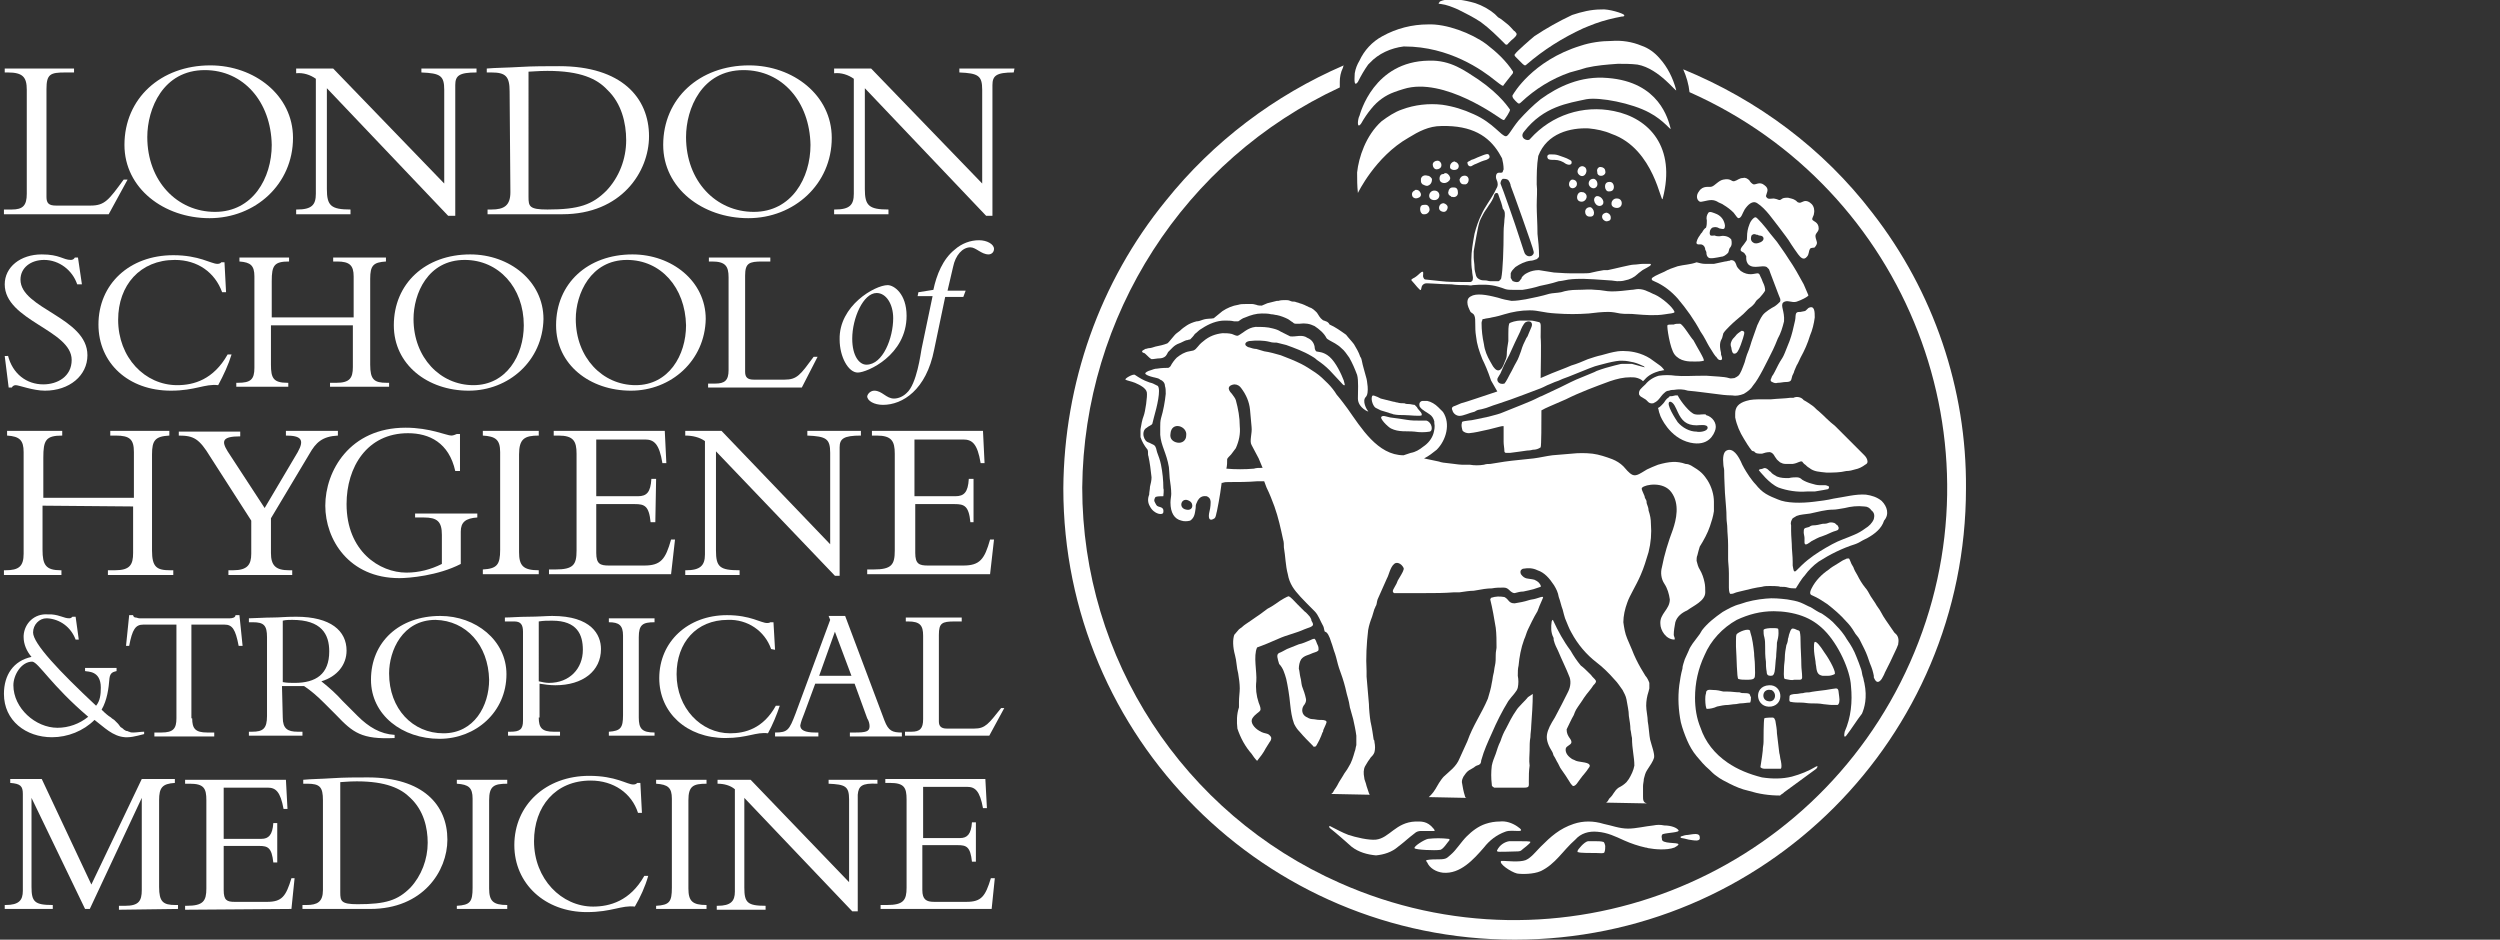 <?xml version="1.0" encoding="utf-8"?>
<!-- Generator: Adobe Illustrator 24.0.2, SVG Export Plug-In . SVG Version: 6.00 Build 0)  -->
<svg version="1.1"
	 id="svg850" inkscape:export-filename="/Users/julian/Desktop/cmmid_newlogo.png" inkscape:export-xdpi="300" inkscape:export-ydpi="300" inkscape:version="0.92.2 5c3e80d, 2017-08-06" sodipodi:docname="cmmid_newlogo.svg" xmlns:cc="http://creativecommons.org/ns#" xmlns:dc="http://purl.org/dc/elements/1.1/" xmlns:inkscape="http://www.inkscape.org/namespaces/inkscape" xmlns:rdf="http://www.w3.org/1999/02/22-rdf-syntax-ns#" xmlns:sodipodi="http://sodipodi.sourceforge.net/DTD/sodipodi-0.dtd" xmlns:svg="http://www.w3.org/2000/svg"
	 xmlns="http://www.w3.org/2000/svg" xmlns:xlink="http://www.w3.org/1999/xlink" x="0px" y="0px" viewBox="0 0 317.4 119.3"
	 style="enable-background:new 0 0 317.4 119.3;" xml:space="preserve">
<rect x="0" y="0" width="317.4" height="119.3" fill="#333333" stroke="none"/>
<style type="text/css">
	.st0{fill:#FFFFFF;}
</style>
<sodipodi:namedview  bordercolor="#666666" borderopacity="1" gridtolerance="10" guidetolerance="10" id="namedview852" inkscape:current-layer="g860" inkscape:cx="220.24266" inkscape:cy="48.617445" inkscape:guide-bbox="true" inkscape:pageopacity="0" inkscape:pageshadow="2" inkscape:window-height="1283" inkscape:window-maximized="0" inkscape:window-width="2560" inkscape:window-x="0" inkscape:window-y="0" inkscape:zoom="5.4303739" objecttolerance="10" pagecolor="#ffffff" showgrid="false" showguides="true">
	<sodipodi:guide  id="guide1350" inkscape:locked="false" orientation="1,0" position="211.035,110.49"></sodipodi:guide>
</sodipodi:namedview>
<g>
	<line class="st0" x1="128.7" y1="8.6" x2="128.7" y2="9.2"/>
	<path class="st0" d="M13.8,27.2H0.5v-0.6h1c1.4,0,1.9-0.5,1.9-2V11.4c0-1.6-0.5-2.2-2.4-2.2H0.6V8.7h8.8v0.5H8.3
		c-1.9,0-2.4,0.2-2.4,2.1V25c0,0.8,0.3,1.1,1.2,1.1h4.4c1.8,0,2.3-0.7,4.2-3.3h0.5L13.8,27.2z"/>
	<path class="st0" d="M26.6,27.7c-5.8,0-10.8-3.8-10.8-9.3c0-5.9,4.6-10.1,10.9-10.1c5.6,0,10.5,3.8,10.5,9.2
		C37.2,23.4,32.4,27.7,26.6,27.7 M26,8.9c-5.3,0-7.3,4.9-7.3,8.5c0,5.6,3.8,9.5,8.6,9.5s7.2-4.3,7.2-8.5C34.4,12.9,30.9,8.9,26,8.9"
		/>
	<path class="st0" d="M56.9,27.4L41.5,11.2V24c0,2.1,0.5,2.6,3,2.6v0.6h-6.9v-0.6h0.1c1.9,0,2.4-0.6,2.4-2V10
		c-0.7-0.5-1.6-0.8-2.5-0.7V8.7h4.7l14.1,14.6V11.4c0-1.8-0.5-2.1-2.9-2.2V8.7h7v0.5c-2.2,0-2.7,0.4-2.7,1.6v16.6H56.9z"/>
	<path class="st0" d="M64.7,11.6c0-1.9-0.5-2.4-2.3-2.4h-0.6V8.7c1.1-0.1,2.6-0.1,4.2-0.2c1.6-0.1,3.5-0.1,5-0.1
		c7.9,0,11.4,4,11.4,8.9c0,4.5-3.5,9.9-11,9.9h-9.5v-0.6h0.5c1.6,0,2.4-0.5,2.4-2.2L64.7,11.6z M67.1,25c0,1.2,0.1,1.6,2.4,1.6
		c4,0,5.7-0.6,7.5-2.4c1.6-1.7,2.5-4,2.5-6.4c0-2.2-0.6-4.7-2.4-6.4C75.8,10,73.7,9,69.5,9c-1.2,0-2,0.1-2.4,0.1V25z"/>
	<path class="st0" d="M95,27.7c-5.8,0-10.8-3.8-10.8-9.3c0-5.9,4.6-10.1,10.9-10.1c5.6,0,10.5,3.8,10.5,9.2
		C105.6,23.4,100.8,27.7,95,27.7 M94.4,8.9c-5.3,0-7.3,4.9-7.3,8.5c0,5.6,3.8,9.5,8.6,9.5s7.2-4.3,7.2-8.5
		C102.8,12.9,99.3,8.9,94.4,8.9"/>
	<path class="st0" d="M128.7,9.2c-2.2,0-2.7,0.4-2.7,1.6v16.6h-0.8l-15.4-16.2V24c0,2.1,0.5,2.6,3,2.6v0.6h-6.9v-0.6h0.1
		c1.9,0,2.4-0.6,2.4-2V10c-0.7-0.5-1.6-0.8-2.5-0.7V8.7h4.7l14.1,14.6V11.4c0-1.8-0.5-2.1-2.9-2.2V8.7h7"/>
	<path class="st0" d="M22.6,115.4v-0.5h-0.3c-1.6,0-2.1-0.4-2.1-2.3v-11c0-1.6,0.4-2.1,2-2.2v-0.5H18l-6.4,13.4L5.3,98.9h-4v0.5
		c1.3,0.1,1.6,0.4,1.6,1.4v12.3c0,1.2-0.5,1.8-2.2,1.8H0.6v0.5h6.1v-0.5c-2.3,0-2.7-0.4-2.7-2.3v-11.3l0,0l6.8,14.1h0.6l6.6-14.1
		l0,0v11.7c0,1.4-0.4,2-2.1,2h-0.8v0.5L22.6,115.4z"/>
	<path class="st0" d="M37,115.4l0.4-3.9H37c-0.7,2.3-1.2,3-3.1,3h-4.1c-1,0-1.4-0.2-1.4-1.5v-5.6h4.5c1.1,0,1.6,0.2,1.8,2.1h0.5v-5
		h-0.5c-0.1,1.5-0.6,2-1.5,2h-4.8v-6.5H34c1,0,1.6,0.5,2,2.7h0.5l-0.2-3.7H23.5v0.5h0.6c1.8,0,2.1,0.6,2.1,2.1v11.2
		c0,1.6-0.4,2.2-2.5,2.2h-0.2v0.5L37,115.4z M54.3,107c0,2.1-0.8,4.2-2.2,5.7c-1.6,1.6-3.1,2.1-6.7,2.1c-2.1,0-2.2-0.4-2.2-1.5V99.3
		c0.3,0,1-0.1,2.1-0.1c3.7,0,5.6,0.9,6.8,2.1C53.8,102.9,54.3,105.1,54.3,107 M56.8,106.6c0-4.4-3.1-7.9-10.1-7.9
		c-1.4,0-3,0-4.5,0.1s-2.7,0.1-3.7,0.2v0.5h0.5c1.6,0,2,0.4,2,2.1V113c0,1.5-0.7,1.9-2.1,1.9h-0.5v0.5H47
		C53.7,115.4,56.8,110.6,56.8,106.6 M58,115.4h6.4v-0.5c-1.8,0-2.3-0.5-2.3-2.1v-11.2c0-1.8,0.6-2.1,2.3-2.1v-0.5H58v0.5
		c1.5,0.1,2,0.5,2,1.9v11.3c0,1.8-0.3,2.2-2,2.3L58,115.4z M80.6,115.1c0.7-1.2,1.3-2.5,1.7-3.9h-0.5c-1.8,3.2-4.4,3.9-6.5,3.9
		c-4,0-7.5-3.5-7.5-8.3c0-4.4,2.7-7.7,7.2-7.7c2.9,0,5.2,1.6,6,4.1h0.5l-0.2-3.8h-0.4c-0.1,0.1-0.2,0.2-0.5,0.2
		c-0.8,0-2.2-1.1-5.6-1.1c-5.5,0-9.5,3.7-9.5,8.8c0,4.9,3.9,8.5,9.2,8.5C77.7,115.8,78.9,114.9,80.6,115.1 M83.3,115.4h6.4v-0.5
		c-1.8,0-2.3-0.5-2.3-2.1v-11.2c0-1.8,0.6-2.1,2.3-2.1v-0.5h-6.4v0.5c1.5,0.1,2,0.5,2,1.9v11.3c0,1.8-0.3,2.2-2,2.3L83.3,115.4z
		 M111.4,99.5v-0.5h-6.2v0.5c2.1,0.1,2.6,0.3,2.6,2v10.5l-12.5-13h-4.2v0.5c0.8,0,1.6,0.2,2.2,0.7v13c0,1.2-0.5,1.8-2.2,1.8h-0.1
		v0.5h6.2v-0.5c-2.3,0-2.7-0.4-2.7-2.3v-11.4l13.7,14.4h0.7v-14.8C109,99.8,109.4,99.4,111.4,99.5 M117.1,113v-5.7h4.5
		c1.1,0,1.6,0.2,1.8,2.1h0.5v-5h-0.5c-0.1,1.5-0.6,2-1.5,2h-4.7v-6.5h5.6c1,0,1.6,0.5,2,2.7h0.5l-0.2-3.7h-12.7v0.5h0.6
		c1.8,0,2.1,0.6,2.1,2.1v11.2c0,1.6-0.4,2.2-2.5,2.2h-0.8v0.5h14.1l0.4-3.9h-0.5c-0.7,2.3-1.2,3-3.1,3h-4.1
		C117.6,114.5,117.1,114.2,117.1,113"/>
	<path class="st0" d="M11.2,91c-1.1,0.9-2.5,1.4-3.9,1.4c-2.8,0-5.6-2.5-5.6-5.4c0-1.3,1-3,2.4-3C4.9,84.1,6.5,87,11.2,91
		 M18.3,92.9L18.3,92.9c-0.5,0-0.9,0.1-1.4,0.1c-0.2,0-0.3,0-0.5-0.1c-0.1,0-0.2-0.1-0.3-0.1l-0.1,0c-0.1-0.1-0.2-0.1-0.3-0.2
		l-0.1-0.1l-0.3-0.2l0,0L15,91.9l-0.1-0.1l-0.3-0.3l-0.1-0.1l-0.3-0.2l-0.1-0.1l-0.3-0.2c-0.4-0.3-0.7-0.6-0.9-0.8
		c0.7-1.2,0.9-2.7,1-4c0.1-0.8,0.6-0.8,0.9-0.9v-0.4h-4v0.4c0.3,0.1,2-0.1,2,2.1c0,0.9-0.1,1.7-0.6,2.3c-4.7-4.4-8-7.9-8-9.3
		c0-1,0.8-1.8,1.7-1.8c0,0,0,0,0.1,0c1.6,0.1,3,1.1,3.6,2.7H10l-0.4-2.9H9.2c-0.1,0.1-0.2,0.2-0.4,0.2c-0.7,0-1.1-0.4-2.3-0.5l0,0
		c-0.2,0-0.3,0-0.5,0c-1.6-0.1-2.9,1.1-3,2.7c0,0.1,0,0.1,0,0.2c0,0.9,0.4,1.8,1,2.5c-2.3,0.5-3.5,2.3-3.5,4.7
		c0,3.4,2.8,5.5,6.1,5.5c2,0,4-0.8,5.4-2.2c1.2,0.9,2.3,2.1,3.9,2.2h0.3c0.4,0,0.9-0.1,1.3-0.2c0.4-0.1,0.8-0.2,0.8-0.2L18.3,92.9z"
		/>
	<path class="st0" d="M1,45.1c0.6,2.4,2.4,3.7,4.5,3.7c1.8,0,3.6-1,3.6-3.1c0-3.8-8.5-5-8.5-9.6c0-2.2,2-3.8,4.7-3.8
		C7.6,32.3,8,33,9,33c0.2,0,0.4-0.1,0.5-0.3h0.4l0.5,3.4H9.8C9.2,34.3,7.5,33,5.6,33c-1.7,0-3,1-3,2.5c0,3.7,8.5,4.8,8.5,9.6
		c0,2.6-2.3,4.5-5.4,4.5c-1.5,0-3.3-0.7-3.7-0.7c-0.2,0-0.4,0.1-0.5,0.3H1.1l-0.5-4H1z"/>
	<path class="st0" d="M28.2,37.1c-0.9-2.5-3.1-4.1-6-4.1c-4.4,0-7.2,3.2-7.2,7.6c0,4.8,3.4,8.3,7.5,8.3c2.1,0,4.6-0.7,6.4-3.9h0.5
		c-0.4,1.3-1,2.6-1.7,3.9c-1.7-0.2-2.9,0.7-6,0.7c-5.4,0-9.2-3.5-9.2-8.4c0-5.1,3.9-8.8,9.5-8.8c3.3,0,4.8,1.1,5.6,1.1
		c0.3,0,0.4-0.1,0.5-0.2h0.4l0.2,3.8H28.2z"/>
	<path class="st0" d="M34.4,41.3v5c0,1.7,0.3,2.3,2.1,2.3h0.1v0.5H30v-0.5h0.2c1.6,0,2.1-0.4,2.1-1.9V35.1c0-1.4-0.5-1.8-1.9-1.9
		v-0.5h6.3v0.5c-1.9,0-2.2,0.5-2.2,2.5v4.6h10.4v-5.2c0-1.4-0.5-1.9-2.1-1.9h-0.5v-0.5H49v0.5c-1.6,0.1-2,0.5-2,2.2v10.9
		c0,1.9,0.5,2.3,2.1,2.3h0.3v0.5h-7.5v-0.5h0.8c1.7,0,2.1-0.6,2.1-2v-5.3H34.4z"/>
	<path class="st0" d="M59.5,49.6c-5.2,0-9.5-3.3-9.5-8.3c0-5.3,4-9,9.7-9c5,0,9.3,3.4,9.3,8.2C68.9,45.8,64.6,49.6,59.5,49.6 M59,33
		c-4.7,0-6.5,4.3-6.5,7.5c0,4.9,3.4,8.4,7.6,8.4s6.4-3.8,6.4-7.6C66.5,36.5,63.3,33,59,33"/>
	<path class="st0" d="M80.1,49.6c-5.2,0-9.5-3.3-9.5-8.3c0-5.3,4-9,9.7-9c5,0,9.3,3.4,9.3,8.2C89.5,45.8,85.2,49.6,80.1,49.6
		 M79.6,33c-4.6,0-6.5,4.3-6.5,7.5c0,4.9,3.4,8.4,7.6,8.4s6.4-3.8,6.4-7.6C87,36.5,83.9,33,79.6,33"/>
	<path class="st0" d="M101.8,49.2H89.9v-0.5h0.9c1.2,0,1.7-0.4,1.7-1.7V35.2c0-1.4-0.4-2-2.1-2H90v-0.5h7.8v0.5h-1
		c-1.7,0-2.2,0.2-2.2,1.8v12.2c0,0.7,0.3,1,1.1,1h3.9c1.6,0,2-0.6,3.7-2.9h0.5L101.8,49.2z"/>
	<path class="st0" d="M112.7,36.2c0.8,0,2.4,1.1,2.4,3.9c0,5-5,7.2-6.2,7.2c-1.2,0-2.3-2-2.3-4.2C106.5,38.8,111.1,36.2,112.7,36.2
		 M111.3,37.2c-1.7,0-3.1,3.2-3.1,5.8c0,2.2,0.9,3.3,1.8,3.3c2.1,0,3.4-3.4,3.4-5.9C113.4,38.6,112.5,37.2,111.3,37.2"/>
	<path class="st0" d="M116.5,37.6l0.1-0.5c0.6-0.1,1.3-0.2,1.9-0.3c0.4-1.9,1.2-3.9,2.7-5.1c0.9-0.8,2-1.2,3.1-1.2
		c1,0,1.9,0.5,1.9,1.1c0,0.4-0.3,0.7-0.7,0.7c0,0,0,0,0,0c-0.9,0-1.6-0.9-2.3-0.9c-1,0-1.9,1-2.2,2.5l-0.7,3h2.3l-0.3,0.8H120
		l-1.4,6.7c-1,5.1-4,7-6.5,7c-1.1,0-2-0.5-2-1.1c0.1-0.4,0.5-0.7,0.9-0.7c1,0,1.5,1,2.5,1c0.6,0,1.2-0.3,1.6-0.7
		c1.3-1.1,1.8-5.1,1.9-5.6l1.4-6.7L116.5,37.6z"/>
	<path class="st0" d="M5.4,64.2v5.6c0,1.9,0.4,2.6,2.3,2.6h0.1v0.6H0.5v-0.6h0.2c1.7,0,2.3-0.5,2.3-2.1V57.4c0-1.5-0.5-2-2.1-2.1
		v-0.6h7v0.6c-2.1,0-2.4,0.6-2.4,2.8v5.1h11.5v-5.8c0-1.6-0.5-2.1-2.3-2.1H14v-0.6h7.5v0.6c-1.8,0.1-2.2,0.6-2.2,2.4v12.2
		c0,2.1,0.6,2.5,2.3,2.5H22v0.6h-8.3v-0.6h0.9c1.9,0,2.3-0.7,2.3-2.2v-5.9L5.4,64.2z"/>
	<path class="st0" d="M37.8,57.4c0.9-1.6,0.4-2.1-1.5-2.1v-0.6h6.6v0.6c-2,0.1-2.8,0.9-3.6,2.3l-4.9,8.2v4.4c0,1.6,0.6,2.2,2.3,2.2
		h0.4v0.6h-8.1v-0.6h0.6c1.8,0,2.3-0.7,2.3-2.1v-4.2L26.7,58c-1.4-2.3-2.1-2.7-4-2.7v-0.5h7.8v0.6c-2.3,0-2.4,0.6-1.6,1.9l4.7,7.2
		L37.8,57.4z"/>
	<path class="st0" d="M58.5,71.6c-2.9,1.5-6.6,1.8-7.8,1.8c-6.4,0-9.4-4.9-9.4-9.2c0-4.4,3.1-9.9,10.2-9.9c3.1,0,5.2,1,5.8,1
		c0.2,0,0.5-0.1,0.7-0.2h0.4v4.7h-0.6c-0.8-3.6-3.3-4.8-6-4.8c-5.2,0-7.8,4.3-7.8,9c0,6,4.2,8.7,7.6,8.7c1.6,0,3.1-0.4,4.5-1.1v-3.7
		c0-1.7-0.6-2.2-2.3-2.2h-1.1v-0.5h7.9v0.5c-1.5,0.1-2.1,0.6-2.1,1.8L58.5,71.6z"/>
	<path class="st0" d="M68.4,72.9h-7.1v-0.6c1.8-0.1,2.2-0.6,2.2-2.5V57.4c0-1.6-0.6-2-2.2-2.1v-0.6h7.1v0.6c-1.8,0-2.5,0.4-2.5,2.4
		v12.4c0,1.7,0.5,2.3,2.5,2.3V72.9z"/>
	<path class="st0" d="M83.2,66.3h-0.6c-0.2-2.1-0.8-2.3-2-2.3h-4.9v6.2c0,1.4,0.5,1.6,1.6,1.6h4.5c2.1,0,2.7-0.8,3.4-3.3h0.5
		l-0.5,4.4H69.7v-0.6h0.8c2.3,0,2.7-0.6,2.7-2.4V57.6c0-1.6-0.4-2.3-2.3-2.3h-0.6v-0.6h14.1l0.2,4.1h-0.5c-0.4-2.5-1.1-3-2.2-3h-6.2
		V63H81c1.1,0,1.6-0.5,1.7-2.2h0.6L83.2,66.3z"/>
	<path class="st0" d="M106,73.1L90.9,57.3v12.6c0,2.1,0.5,2.5,3,2.5v0.6H87v-0.6h0.1c1.8,0,2.4-0.6,2.4-2V56
		c-0.7-0.5-1.6-0.7-2.5-0.7v-0.6h4.6l13.8,14.4V57.5c0-1.8-0.5-2.1-2.9-2.2v-0.6h6.8v0.6c-2.2,0-2.7,0.4-2.7,1.5v16.3H106z"/>
	<path class="st0" d="M123.7,66.3h-0.5c-0.2-2.1-0.8-2.3-2-2.3h-5v6.2c0,1.4,0.5,1.6,1.6,1.6h4.5c2.1,0,2.7-0.8,3.4-3.3h0.5
		l-0.5,4.4h-15.6v-0.6h0.8c2.3,0,2.7-0.6,2.7-2.4V57.6c0-1.6-0.4-2.3-2.3-2.3h-0.6v-0.6h14.1l0.2,4.1h-0.5c-0.4-2.5-1.1-3-2.2-3
		h-6.2V63h5.2c1.1,0,1.6-0.5,1.7-2.2h0.6V66.3z"/>
	<path class="st0" d="M24.4,91.2c0,1.3,0.4,1.8,1.9,1.8h0.9v0.5h-7.6v-0.5h0.9c1.5,0,1.9-0.5,1.9-1.8V79.3h-4.2
		c-1,0-1.4,0.6-1.8,2.7h-0.4l0.4-3.9h0.5c0,0.1,0.1,0.3,0.3,0.3c0.2,0,0.3,0.1,0.5,0.1h11.5c0.3,0,0.7-0.1,0.7-0.4h0.5l0.4,3.9h-0.5
		c-0.4-2.1-0.8-2.7-1.8-2.7h-4.2V91.2z"/>
	<path class="st0" d="M35.9,91.1c0,1.4,0.6,1.8,1.9,1.8h0.6v0.5h-6.8v-0.5H32c1.4,0,1.9-0.4,1.9-2V80.9c0-1.5-0.4-1.9-1.8-1.9h-0.5
		v-0.5c0.6,0,2-0.1,3-0.1c1,0,1.5-0.1,3-0.1c4.4,0,6.4,1.8,6.4,4.3c0,1.8-1.2,3.3-3.2,3.9c1,0.8,1.9,1.6,2.7,2.5l1.9,1.9
		c1.4,1.4,2.9,2.3,4.7,2.4v0.4c-4.2,0.2-5.3-0.7-7.4-2.9l-1.6-1.6c-0.8-0.8-1.6-1.5-2.5-2.1c-0.6,0-1,0-1.6,0c-0.5,0-0.8,0-1.2,0
		L35.9,91.1z M35.9,86.6c0.5,0.1,1,0.1,1.5,0.1c2.7,0,4.4-1.1,4.4-4c0-2.2-1-4-4.7-4c-0.4,0-0.8,0-1.2,0.1V86.6z"/>
	<path class="st0" d="M55.8,93.8c-4.7,0-8.7-3-8.7-7.5c0-4.8,3.6-8.1,8.8-8.1c4.5,0,8.4,3.1,8.4,7.4C64.3,90.4,60.4,93.8,55.8,93.8
		 M55.3,78.7c-4.2,0-5.9,3.9-5.9,6.8c0,4.5,3,7.6,6.9,7.6s5.8-3.5,5.8-6.8C62,81.9,59.2,78.8,55.3,78.7"/>
	<path class="st0" d="M68.4,91.1c0,1.3,0.4,1.8,1.9,1.8h0.8v0.5h-6.6v-0.5h0.3c1.2,0,1.6-0.3,1.6-1.4V80.2c0-0.9-0.3-1.3-1.1-1.3
		h-1.2v-0.5c0.7,0,1.8-0.1,3-0.1c1.2,0,2.3-0.1,3-0.1c5,0,6.2,2.4,6.2,4.2c0,2.8-2.3,4.6-5.8,4.6c-0.7,0-1.4-0.1-2-0.2V91.1z
		 M68.4,86.5c0.4,0.1,0.9,0.2,1.3,0.2c2.6,0,4.3-1.8,4.3-4.2c0-1.9-0.7-3.7-3.9-3.7c-0.6,0-1.1,0-1.7,0.1L68.4,86.5z"/>
	<path class="st0" d="M83.1,93.4h-5.8v-0.5c1.5-0.1,1.8-0.5,1.8-2.1V80.7c0-1.3-0.5-1.7-1.8-1.7v-0.5h5.8V79c-1.5,0-2,0.3-2,1.9
		v10.2c0,1.4,0.4,1.9,2,1.9V93.4z"/>
	<path class="st0" d="M97.9,82.4c-0.8-2.3-3-3.8-5.5-3.7c-4,0-6.5,2.9-6.5,6.9c0,4.3,3.1,7.5,6.8,7.5c1.9,0,4.2-0.6,5.8-3.5H99
		c-0.4,1.2-0.9,2.4-1.5,3.5c-1.5-0.2-2.6,0.6-5.4,0.6c-4.9,0-8.4-3.2-8.4-7.6c0-4.6,3.6-8,8.6-8c3,0,4.3,1,5.1,1
		c0.3,0,0.4-0.1,0.4-0.1h0.4l0.2,3.5L97.9,82.4z"/>
	<path class="st0" d="M103.5,86.8l-1.4,3.8c-0.2,0.5-0.4,1-0.5,1.5c0,0.6,0.6,0.9,1.9,0.9h0.4v0.5h-5.5v-0.5c1.6,0,1.8-0.3,2.6-2.4
		l4.4-11.9l-0.2-0.5h2.1l5,13.3c0.5,1.3,1,1.5,2.2,1.5v0.5h-6.6v-0.5h0.6c1.4,0,1.9-0.1,1.9-0.8c0-0.3-0.1-0.7-0.3-1l-1.6-4.4
		L103.5,86.8z M106,80.2l-2,5.6h4.1L106,80.2z"/>
	<path class="st0" d="M125.6,93.4h-10.7v-0.5h0.8c1.1,0,1.5-0.4,1.5-1.6V80.7c0-1.3-0.4-1.8-1.9-1.8h-0.3v-0.5h7.1v0.5h-0.9
		c-1.6,0-2,0.2-2,1.7v11c0,0.6,0.3,0.9,1,0.9h3.5c1.4,0,1.8-0.6,3.4-2.6h0.4L125.6,93.4z"/>
	<path class="st0" d="M172.4,24.5c0,0,2.2-4.6,6.4-7c1.3-0.8,2.6-1.5,4.2-1.5c3.9-0.1,6,1.3,7.3,3.4c0.1,0.2,0.3,0.5,0.4,0.7
		c0.1,0.4,0.2,0.9,0.2,1.4c-0.1,0.2-0.1,0.4-0.2,0.4c-0.2,0.1-0.5-0.1-0.7,0.2c-0.1,0.2-0.1,0.5,0,0.7c0.2,0.4,0.2,0.8,0,1.1
		c-0.1,0.2-0.2,0.4-0.3,0.6c-0.5,0.9-1.2,1.8-1.6,2.7c-0.4,0.8-0.7,1.7-0.9,2.5c-0.2,1.1-0.4,2.2-0.4,3.3c0,0.3,0,0.9,0.1,1.4
		c0,0.3,0.1,0.7,0.1,0.8c0,0.3,0,0.5-0.3,0.6c-0.4,0-0.8,0-1.2,0c-0.7,0-1.7,0-2.5-0.1c-1-0.1-1.8-0.2-1.9-0.2
		c-0.3,0-0.3-0.1-0.4-0.3s0.1-0.7-0.1-0.7c-0.2,0-0.5,0.4-0.8,0.6c-0.2,0.2-0.7,0.3-0.6,0.5c0.4,0.4,1.1,1.4,1.2,1.2s0-0.6,0.5-0.8
		c0.2-0.1,1.9,0.1,3.4,0.1c0.6,0.1,1.3,0.1,1.9,0.1c0.3,0,0.5,0.1,0.8,0c1.1-0.1,2.2-0.1,3.2,0.2c0.4,0.1,0.6,0.2,0.9,0.3l0,0
		c0.3,0.1,0.7,0.1,1,0.1c0.4,0,0.8,0,1.2,0c0.7-0.1,1.6-0.3,2.2-0.5c1.5-0.3,2.1-0.5,2.4-0.6c0.2,0,0.7-0.1,1.2-0.2
		c0.7-0.1,1.4-0.1,1.9-0.1s2.1,0.1,3.4,0.2c0.3,0,0.7,0.1,0.9,0.1c0.3,0,0.7,0,1-0.1c0.6-0.1,1.2-0.4,1.6-0.8
		c0.2-0.2,0.4-0.3,0.5-0.4c0.2-0.2,1.2-0.6,1.2-0.8c0,0,0-0.1-0.1-0.1c-0.3,0-0.6,0-0.9,0c-0.4,0-0.8,0.1-1.2,0.1
		c-0.4,0-2.3,0.5-3.3,0.7c-0.2,0-0.3,0-0.5,0c-0.6,0.1-1.1,0.2-1.5,0.3c-0.3,0.1-0.7,0.1-1,0.1c-0.6,0-1.3,0-1.8,0
		c-0.8,0-1.6-0.1-2-0.1c-0.6-0.1-1.3-0.2-1.9-0.3c0,0,0,0-0.1,0l0,0c-0.4,0-0.9,0.1-1.3,0.3c-0.2,0.1-0.4,0.2-0.5,0.3l0,0
		c-0.1,0.1-0.2,0.2-0.3,0.3l0,0l0,0.1l0,0c-0.1,0.1-0.2,0.3-0.3,0.4c-0.2,0.2-0.6,0.1-0.8,0c0,0-0.1,0-0.1-0.1
		c-0.1-0.1-0.1-0.2-0.2-0.3c0-0.2,0-0.4,0-0.6c0.1-0.3,0.3-0.5,0.5-0.7c0,0,0.1-0.1,0.1-0.1c0.6-0.4,1.2-0.7,1.9-0.8
		c0.3,0,0.5-0.1,0.8-0.2c0,0,0.1,0,0.1-0.1c0.1-0.1,0.2-0.1,0.2-0.3c0-1-0.1-1.9-0.2-2.8c0-1.3-0.1-2.6-0.1-3.6c0-1,0.1-1.9,0-2.7
		c0-1.2,0-2.4,0.2-3.6c1.1-2.9,4.1-3.6,6.4-3.5c1,0.1,2,0.3,2.9,0.7c5.5,1.9,6.3,9.2,6.5,8.2c1.7-6.5-1.7-10.2-6.2-11.1
		c-3.9-0.8-7.9,0.5-10.6,3.5c-0.3,0.5-1.5-0.1-0.8-0.9c2.5-3.2,5.6-3.6,7.9-4.1c1.7-0.3,5.8,0.5,8,1.7c1.9,1,2.8,2.4,2.7,2
		c-0.3-1.1-1.4-5.9-8-6.4c-3.4-0.3-6.3,1.1-8.5,2.7c-1,0.8-1.9,1.7-2.8,2.7c-0.9,1.1-1.3,2-1.6,2c-0.6,0-1.6-1.7-4.1-2.8
		c-1.3-0.6-2.6-1-4-1.2c-1.7-0.2-3.5,0-5.1,0.6c-0.9,0.3-1.8,0.9-2.6,1.5c-2,1.8-2.9,4.6-3.1,6.5C172.3,22.8,172.3,23.6,172.4,24.5z
		 M191,27.9c0,0.4-0.1,0.9-0.1,1.5c0,2.2-0.1,5-0.3,5.9c0,0.1-0.1,0.2-0.2,0.3c-0.1,0.1-0.1,0.1-0.2,0.1c-0.3,0-0.6,0-1,0
		c-0.2,0-0.4-0.1-0.6-0.1c-0.2,0-0.5,0-0.7-0.1c-0.2-0.1-0.4-0.2-0.5-0.5c-0.1-0.4-0.2-0.7-0.2-1.1c0-0.4-0.1-0.9-0.1-1.2
		c0-0.3,0-0.5,0-0.8c0.1-0.5,0.5-3,0.7-3.6c0.1-0.4,0.3-0.7,0.5-1.1c0.2-0.4,0.4-0.6,0.7-1.1c0.3-0.4,0.6-0.9,0.7-1.3
		c0-0.1,0.1-0.2,0.1-0.2c0.1-0.1,0.1-0.1,0.2-0.1c0.2,0,0.2,0.1,0.3,0.4c0.2,0.5,0.4,1.1,0.5,1.6C191.1,26.8,191.1,27.2,191,27.9z
		 M191.4,22.8c0.2,0.1,0.4,0.6,0.4,0.8c0.1,0.2,2.9,8,2.9,8.3c0.1,0.3-0.1,0.5-0.3,0.6c-0.3,0.1-0.6,0-0.8-0.3c0,0,0,0,0,0
		c-0.1-0.1-1-3.1-1.9-5.6c-0.6-1.7-1.1-3.1-1.2-3.3c0-0.2,0.1-0.5,0.3-0.6C191,22.7,191.2,22.7,191.4,22.8z"/>
	<path class="st0" d="M195.9,75.8c-0.1-0.1-0.5,0.1-0.9,0.2c-0.3,0.1-0.6,0.1-0.9,0.2c-0.6,0.2-1.2,0.3-1.8,0.4
		c-0.8,0-0.7-0.5-1.3-0.8c-0.6-0.1-1.1-0.1-1.7,0.1l-0.1,0.2c0.3,1.2,0.5,2.4,0.7,3.6c0.1,0.8,0.1,1.7,0.1,2.5
		c0,0.2-0.1,0.5-0.1,0.9c0,0.5,0,1-0.1,1.4s-0.1,0.8-0.2,1.1c-0.1,0.4-0.1,0.7-0.2,1.1c-0.1,0.7-0.3,1.3-0.5,2
		c-0.8,1.9-1.9,3.4-2.6,5.4c-0.3,0.7-0.7,1.5-1,2.2c-0.2,0.5-0.5,0.9-0.9,1.3c-0.4,0.4-0.8,0.7-1.1,1c-0.2,0.2-0.4,0.5-0.6,0.8
		c-0.3,0.5-0.6,1.1-1,1.5c-0.1,0.1-0.2,0.2-0.3,0.3l4.8,0.1c-0.1,0-0.2-0.1-0.2-0.2c-0.2-0.6-0.3-1.2-0.4-1.8c0-0.3,0.1-0.5,0.2-0.7
		c0.2-0.3,0.4-0.6,0.7-0.8c0.3-0.2,0.6-0.3,0.8-0.5c0.3-0.2,0.4-0.1,0.6-0.3c0.2-0.2,0.1-0.4,0.2-0.6c0.3-1.1,0.8-2.2,1.3-3.3
		c0.6-1.4,1.3-2.8,2.1-4.1c0.5-0.7,1.1-1.2,1.2-1.7c0.1-0.5,0.1-1,0-1.5c0-0.5,0-0.9,0.1-1.3c0.1-1.1,0.3-2.2,0.7-3.3
		c0.2-0.4,0.3-0.9,0.5-1.3s0.7-1.5,1.2-2.3C195.5,76.7,196,75.8,195.9,75.8z"/>
	<path class="st0" d="M194.2,95.3c0-0.6,0-1.2,0.1-1.7c0-0.5,0.1-0.9,0.1-1.4c0.1-1.4,0.2-2.8,0.2-4.1l-0.6,0.4
		c-0.2,0.3-1.3,1.3-1.5,1.7c-0.5,0.7-0.9,1.5-1.3,2.3c-0.3,0.5-0.5,1-0.7,1.6c-0.3,0.6-0.4,1-0.6,1.6c-0.2,0.5-0.4,1-0.5,1.5
		c-0.1,0.8-0.1,1.6,0,2.4c0,0.2,0,0.2,0.3,0.4c1.1,0,3.8,0,3.8,0c0.7,0,0.6-0.2,0.6-0.8c0-0.7,0-1.3,0.1-2
		C194.1,96.5,194.2,95.9,194.2,95.3z"/>
	<path class="st0" d="M199.8,90.8c0.1-0.3,0.2-0.5,0.3-0.7c0.3-0.5,0.7-1,1-1.5c0.4-0.6,0.9-1.1,1.2-1.6c0.2-0.2,0.4-0.4,0.3-0.6
		c-0.1-0.2-0.4-0.4-0.6-0.7c-0.5-0.5-1-1-1.3-1.2c-0.5-0.6-0.9-1.2-1.3-1.9c-0.9-1.2-1.6-2.5-2.2-3.8c0-0.1-0.1-0.1-0.1-0.1
		s0,0-0.1,0.2c-0.1,0.7-0.1,1.4,0.2,2c0.1,0.1,0,0.3,0.1,0.5c0.1,0.4,0.3,0.8,0.5,1.2c0.5,1.2,1.1,2.4,1.4,3.2
		c0.3,0.6,0.2,1.4-0.1,2c-0.5,1-1.1,2.2-1.7,3.3c-0.5,0.8-0.9,1.5-1,2.2c-0.1,0.7,0.2,1.4,0.7,2.2c0.1,0.2,0.1,0.4,0.2,0.5
		c0.2,0.3,0.3,0.6,0.5,0.9c0.1,0.2,0.2,0.4,0.3,0.6c0.5,0.7,0.9,1.3,1.2,1.8c0.1,0.2,0.3,0.4,0.4,0.5c0,0,0,0,0,0c0.4,0,0.6-0.5,1-1
		c0.2-0.3,0.7-0.8,1-1.3c0.1-0.1,0.2-0.3,0.1-0.4c-0.2-0.4-1.5-0.3-1.9-0.6c-0.2-0.1-0.3-0.1-0.4-0.2c-0.6-0.4-0.8-0.9-0.7-1.3
		c0.1-0.3,0.6-0.4,0.7-0.7c0.1-0.5-0.6-0.7-0.6-1.7C199.2,92,199.5,91.3,199.8,90.8z"/>
	<path class="st0" d="M174.7,51.8c0.2,0.1,0.4,0.2,0.6,0.3c0.3,0.1,0.7,0.2,1,0.3c0.2,0.1,0.4,0.1,0.6,0.2c0.5,0.1,0.9,0.1,1.4,0.1
		c0.6,0,2.2,0.2,2.2,0c0.1-0.3-0.5-0.7-0.6-1c-0.1-0.1-0.2-0.2-0.3-0.3c-0.2,0-0.5-0.1-0.7-0.1c-0.2,0-0.4,0-0.6-0.1
		c-0.3,0-0.6,0-0.9-0.1c-0.2,0-0.3-0.1-0.5-0.1c-0.4-0.1-0.8-0.2-1.2-0.3c-0.1,0-0.3-0.1-0.4-0.1l-0.4-0.2c-0.3-0.1-0.6-0.3-0.7-0.1
		C174,50.8,174.4,51.7,174.7,51.8z"/>
	<path class="st0" d="M168.1,40.7c-0.1,0-0.2-0.1-0.2-0.1c-0.3-0.2-0.5-0.6-0.7-0.9c-0.3-0.3-0.6-0.6-1-0.7
		c-0.4-0.2-0.8-0.4-1.2-0.5c-0.2-0.1-0.4-0.1-0.6-0.2c-0.2,0-0.4,0-0.6-0.1s-0.4-0.1-0.6-0.1c-0.3,0-0.6,0-0.9,0.1
		c-0.1,0-0.2,0-0.2,0c-0.4,0.1-0.8,0.2-1.2,0.3c-0.2,0.1-0.5,0.2-0.7,0.3c-0.2,0-0.5,0-0.7-0.1c-0.1,0-0.3-0.1-0.5-0.1
		c-0.3,0-0.6,0-0.9,0c-0.3,0-0.6,0-0.9,0.1c-0.7,0.1-1.4,0.4-2,0.8c-0.1,0.1-1,0.8-1.1,0.9c-0.4,0.1-0.8,0-1.4,0.2
		c-0.3,0.1-0.5,0.2-0.8,0.2c-0.4,0.1-0.9,0.3-1.2,0.5c-0.3,0.2-0.6,0.4-0.9,0.7c-0.1,0.1-0.3,0.2-0.4,0.3c-0.3,0.2-1,1.2-1.2,1.3
		c-0.5,0.2-1,0.3-1.5,0.4c-0.3,0.1-0.6,0.2-0.8,0.2c-0.2,0-0.3,0.1-0.5,0.1c-0.1,0.1-0.4,0.2-0.4,0.3c0,0.1,0.1,0.2,0.2,0.2
		s0.3,0.2,0.4,0.3c0.2,0.2,0.4,0.4,0.6,0.5c0.3,0,0.7-0.1,1-0.1c0.3,0,0.6-0.1,0.8-0.3c0.1-0.1,0.2-0.3,0.3-0.5
		c0.2-0.2,0.4-0.4,0.6-0.6c0.2-0.2,0.5-0.4,0.8-0.5c0.3-0.1,0.6-0.3,0.9-0.4c0.2,0,0.3-0.1,0.5-0.1c0.2-0.2,0.4-0.4,0.6-0.7
		c0.3-0.2,0.5-0.5,0.9-0.7c0.9-0.6,1.9-1,2.9-1c0.4,0,0.8,0,1.2,0.1c0.2,0,0.3,0,0.5,0c0.2-0.1,0.5-0.4,0.9-0.5
		c0.7-0.3,1.4-0.5,2.1-0.5c0.4,0,0.8,0,1.2,0.1c0.3,0,0.5,0.1,0.7,0.1c0.5,0.1,1,0.3,1.4,0.5c0.2,0.1,0.4,0.3,0.6,0.4
		c0.1,0.1,0.2,0.2,0.4,0.2c0.2,0,0.3,0,0.5,0c0.7-0.1,1.3,0,1.9,0.3c0.6,0.4,1.2,0.9,1.5,1.5c0.1,0.2,0.6,0.4,1.1,0.7
		c0.3,0.2,0.5,0.3,0.8,0.6c0.4,0.3,0.7,0.8,1,1.2c0.4,0.7,0.7,1.4,1,2.2c0.2,0.7,0.1,2.1,0.1,3c0,1.2,1.5,1.8,1.3,1.6
		c-0.2-0.2-0.8-1.3-0.3-1.8c0.5-0.5,0.1-2.3,0.1-2.3c-0.2-0.8-0.5-1.7-0.6-2.3c0-0.1-0.1-0.4-0.2-0.5c-0.2-0.6-0.5-1.1-0.8-1.6
		c-0.3-0.4-0.7-0.8-1-1.2c-0.7-0.5-1.4-1-2.1-1.3C168.6,40.8,168.3,40.8,168.1,40.7z"/>
	<path class="st0" d="M180.3,53.4c-0.6,0-1.1,0-1.7-0.1c-0.5-0.1-1.4-0.2-2.1-0.3c-0.5-0.1-0.9-0.3-1.1-0.1
		c-0.3,0.2,0.8,1.3,1.2,1.5c1,0.5,2,0.3,3,0.4c0.6,0.1,1.3,0.1,1.9,0c0.5-0.1,0.3-1.2-0.4-1.4C180.9,53.4,180.6,53.4,180.3,53.4z"/>
	<path class="st0" d="M169,81.5c0.2,0.5,0.3,1,0.5,1.5c0.2,0.6,0.3,1.2,0.5,1.8c0.3,0.8,0.6,1.7,0.8,2.5c0.3,1.4,0.4,1.3,0.6,2.6
		c0-0.1,0.3,1.1,0.4,1.4c0.1,0.5,0.3,1.3,0.4,2.1c0,0.4,0,0.8,0,1.2c-0.1,0.3-0.1,0.6-0.2,0.8c-0.2,0.7-0.4,1.4-0.8,2
		c-0.2,0.4-0.5,0.7-0.7,1.1c-0.2,0.3-0.3,0.5-0.5,0.8c-0.1,0.2-0.3,0.6-0.6,1c-0.1,0.2-0.2,0.4-0.4,0.5l4.9,0.1l-0.1-0.2
		c-0.1-0.3-0.2-0.6-0.3-0.9c-0.1-0.5-0.3-0.8-0.3-1.1c-0.1-0.5-0.1-1,0.1-1.4c0.1-0.2,0.2-0.3,0.3-0.5c0.1-0.2,0.3-0.4,0.4-0.6
		c0.2-0.2,0.4-0.4,0.5-0.7c0.1-0.4,0.1-0.8,0-1.3c0-0.1,0-0.2-0.1-0.3c-0.1-0.7-0.2-1.4-0.4-2.3c-0.1-0.6-0.2-1.7-0.2-2.2
		c-0.1-1.1-0.2-2.3-0.3-3.5c0-0.1,0-0.6,0-0.7c-0.1-1.7,0-3.5,0.2-5.2c0.1-0.6,0.3-1.2,0.5-1.7c0.1-0.3,0.2-0.7,0.3-1
		c0.1-0.1,0.1-0.3,0.2-0.4c0.1-0.2,0.1-0.5,0.2-0.8c0.4-0.9,0.8-1.8,1.2-2.7c0.2-0.3,0.4-1.4,0.9-1.8c0.3-0.3,0.9-0.1,1.2,0.5
		c0.1,0.2-0.2,0.7-0.5,1.2c-0.2,0.3-0.3,0.5-0.4,0.8c-0.3,0.6-0.7,1-0.3,1.2c0.7,0,1.3,0,1.9,0c0.7,0,1.3,0,2,0c1.3,0,2.4,0,3.7-0.1
		c0.2,0,0.5,0,0.7,0c0.7-0.1,1.3-0.2,1.8-0.2c1.1-0.2,1.7-0.3,2.3-0.3c0.5-0.1,1-0.1,1.5-0.1c0.3,0,0.5,0.1,0.7,0.3
		c0.3,0.3,0.5,0.4,0.7,0.4c0.4-0.1,0.7-0.2,1.1-0.2c0.5-0.1,0.9-0.2,1.3-0.3c0.3-0.1,0.6-0.2,0.9-0.3c0.1-0.1-0.1-0.4-0.3-0.6
		c-0.1-0.1-0.3-0.2-0.5-0.3c-0.8-0.2-1.2,0-1.7-0.7c-0.1-0.2-0.1-0.5,0.1-0.6c0.1-0.1,0.2-0.1,0.2-0.1c0.6-0.1,1.2-0.1,1.8,0.2
		c0.9,0.3,1.5,1,2.1,1.9c0.3,0.5,0.5,0.9,0.6,1.5c0.2,0.5,0.3,1.1,0.5,1.6c0.1,0.4,0.2,0.8,0.3,1.1c0.3,0.7,0.5,1.3,0.8,1.8
		c0.8,1.5,1.9,2.8,3.2,3.8c0.8,0.6,1.6,1.4,2.3,2.2c0.4,0.4,0.7,0.9,1,1.3c0.2,0.4,0.4,0.7,0.5,1.2c0.1,0.7,0.3,1.4,0.3,2.1
		c0.1,0.6,0.2,1.2,0.2,1.7c0.1,0.4,0.1,0.7,0.2,1.1c0,1.4,0.3,2.4,0.3,3.5c-0.1,0.6-0.4,1.2-0.7,1.7c-0.1,0.1-0.2,0.3-0.3,0.4
		c-0.3,0.3-0.6,0.5-1,0.7c-0.3,0.2-0.5,0.5-0.7,0.8c-0.1,0.2-0.3,0.4-0.5,0.6c-0.1,0.2-0.2,0.4-0.4,0.5l5.2,0.1
		c-0.5-0.1-0.5-0.5-0.5-0.9c0-0.3,0-0.6,0-0.8c0-0.1,0-0.4,0-0.5c0-0.3,0.1-0.6,0.1-0.9c0.1-0.4,0.2-0.8,0.4-1.1
		c0.4-0.6,0.8-1.2,0.9-1.6c0.1-0.5-0.3-1.5-0.5-2.3c-0.1-0.4-0.2-1.9-0.3-2.3c0-0.6-0.2-1.4-0.2-2c0-0.6,0.1-1.2,0.3-1.8
		c0-0.1,0.1-0.3,0.1-0.4c0-0.2,0-0.5,0-0.7c-0.1-0.3-0.3-0.7-0.5-0.9c-0.2-0.3-0.4-0.7-0.6-1c-0.4-0.7-0.8-1.5-1.1-2.3
		c-0.2-0.5-0.4-0.9-0.6-1.4c-0.3-0.7-0.4-1.4-0.5-2.1c0-0.8,0.2-1.7,0.5-2.5c0.3-0.9,1.1-2.1,1.7-3.5c0.4-0.9,0.7-1.9,1-2.9
		c0.3-1.2,0.4-2.4,0.3-3.6c0-0.6-0.1-1.1-0.3-1.7c0-0.3-0.1-0.5-0.2-0.8c-0.1-0.2,0-0.3-0.1-0.5c-0.1-0.2-0.2-0.3-0.2-0.5
		c-0.2-0.5-0.5-1-0.3-1.1c0.4-0.4,2.7-0.8,3.7,0.6c1.1,1.5,0.6,3.5,0.2,4.7c-0.6,1.6-1.1,3.2-1.4,4.8c-0.2,0.7-0.1,1.5,0.3,2.1
		c0.4,0.6,0.6,1.3,0.7,2c0,1.3-1.3,1.8-1.2,3.1c0,0.8,0.7,2,1.8,2c0.1-0.2-0.1-0.4-0.1-0.6c0-0.5,0.1-1.1,0.2-1.6
		c0.2-0.7,0.8-1.2,1.5-1.5c0.8-0.6,2.3-1.2,2.3-2.3c0-0.4,0-0.9-0.1-1.3c-0.1-0.5-0.3-1.1-0.6-1.6c-0.2-0.3-0.3-0.7-0.4-1.1
		c0-0.2,0-0.5,0.1-0.7c0.1-0.4,0.2-0.8,0.3-1.1c0.5-0.8,1-1.7,1.3-2.6c0.2-0.6,0.4-1.2,0.5-1.9c0-0.4,0-0.9,0-1.2
		c0-0.9-0.3-1.9-0.8-2.7c-0.2-0.3-0.4-0.6-0.7-0.9c-0.4-0.4-0.9-0.7-1.4-1c-0.2-0.1-0.4-0.2-0.7-0.2c-1.1-0.4-2.1-0.3-3.5,0.1
		c-0.5,0.2-1,0.4-1.4,0.6c-0.7,0.4-1.3,0.9-1.8,0.7s-0.9-0.8-1.2-1.1c-0.4-0.4-0.9-0.7-1.4-0.9c-0.8-0.3-1.7-0.6-2.5-0.7
		c-0.9-0.1-1.8-0.1-2.7,0l-2.4,0.2c-0.8,0.1-1.6,0.3-2.4,0.4l-1.9,0.2c-1.1,0.1-2.5,0.3-3.6,0.5c-0.3,0-0.5,0-0.8,0.1
		c-0.6,0.1-1.2,0.1-1.8,0c-0.3,0-0.7,0-1,0l0,0c-0.4,0-1.6-0.2-1.8-0.2c-0.2,0-0.9-0.1-1.1-0.2l-1.9-0.4c0.6-0.3,1.1-0.7,1.6-1.1
		c1.2-1.2,1.8-3.3,0.8-4.8c-0.2-0.2-0.4-0.4-0.6-0.6c-0.4-0.4-0.9-0.7-1.4-0.8c-0.2,0-0.4,0-0.6,0c-0.2,0-0.4,0.2-0.4,0.4
		c0,0.1,0,0.3,0.1,0.4c0.3,0.4,0.8,0.6,1.2,0.9c0.3,0.2,0.5,0.5,0.6,0.9c0,0.1,0,0.1,0,0.2c0.1,0.5,0,0.9-0.1,1.3
		c-0.2,0.7-0.7,1.3-1.3,1.7c-0.5,0.4-1,0.7-1.6,0.8c-0.3,0.1-0.6,0.2-0.9,0.3c-3.3,0-5.4-3.5-7.1-5.9c-0.3-0.4-0.8-1.1-1.4-1.8
		c-0.3-0.5-0.7-1-1.1-1.4c-0.5-0.5-1-1-1.6-1.4c-0.6-0.4-1.2-0.8-1.8-1.1c-0.8-0.4-1.8-0.8-2.6-1.1c-0.7-0.2-1.4-0.4-2.1-0.5
		c-0.3-0.1-0.7-0.2-1-0.3c-0.3,0-0.6-0.1-0.9-0.2c-0.1,0-0.3-0.1-0.4-0.2c-0.2-0.2-0.1-0.5,0.4-0.6c0.9-0.1,1.8-0.1,2.6,0.1
		c0.3,0.1,0.6,0.1,0.9,0.1c0.4,0.1,0.8,0.2,1.2,0.3c1.1,0.4,2.2,0.8,3.2,1.4c0.2,0.1,0.5,0.3,0.7,0.5c0.6,0.4,1.1,0.8,1.6,1.3
		c0.5,0.5,0.9,1,1.4,1.5c0.1,0.1,0.4,0.5,0.5,0.4c0.1,0-0.1-0.5-0.1-0.6c-0.3-0.8-1-2.3-1.8-3s-1.5-0.6-1.7-0.7
		c-0.1-0.1-0.2-0.3-0.2-0.6c-0.1-0.5-0.4-0.9-0.9-1.1c-0.7-0.5-1.5-0.1-2.2-0.2c-0.4-0.2-0.8-0.4-1.2-0.6c-0.3-0.2-0.6-0.3-1-0.4
		c-0.7-0.2-1.4-0.2-2.2-0.2c-1,0.1-1.6,0.8-2.2,1.1c-0.2,0.1-0.5-0.1-0.8-0.2c-0.4-0.1-0.8-0.1-1.2-0.1c-0.9,0.1-1.7,0.4-2.4,1
		c-0.8,0.6-0.8,1-1.3,1.2c-0.1,0-0.4,0.1-0.5,0.1c-0.6,0.1-1.1,0.4-1.6,0.8c-0.3,0.3-0.6,0.7-0.8,1.1c-0.1,0.1-0.2,0.2-0.3,0.2
		c-0.2,0-0.8,0-1.4,0.1c-0.3,0-0.5,0.1-0.8,0.2c-0.4,0.1-0.7,0.3-0.7,0.4c0,0.3,1.5,0.6,1.1,0.5c0.3,0.1,0.6,0.1,0.8,0.3
		c0.3,0.1,0.6,0.4,0.6,0.8c0.1,0.3,0.1,0.6,0.1,1c-0.1,1-0.3,2.1-0.6,3.1c-0.1,0.4-0.1,0.7-0.1,1.1c0,0.3,0,0.7,0,1
		c0.1,1.4,0.8,2.3,1.1,4.1c0,0.1,0.1,1.1,0.1,1.4c0.1,0.7,0.2,1.4,0.2,2c0,0.3-0.1,0.7-0.1,1.1c0,1.3,0.5,2.1,1.4,2.3
		c0.3,0.1,0.7,0.1,1.1,0c0.6-0.4,0.6-1,0.7-1.6c0-0.2,0-0.4,0.1-0.6c0.4-1.1,1.1-0.9,1.3-0.9c0.5,0.2,0.5,0.6,0.5,0.8
		c0,0.5-0.1,1-0.2,1.4c-0.1,0.7,0.1,1,0.7,0.6c0.2-0.2,0.2-0.6,0.3-0.9c0,0,0.4-1.9,0.6-3.6h0.1c0.3-0.1,0.5-0.1,0.8-0.1
		c1.2,0,2.4,0,3.6-0.1l0.9,0l0.3,0.8c0.4,0.8,0.7,1.6,1,2.4c0.5,1.4,0.8,2.8,1.1,4.2c0.1,0.3,0.1,0.6,0.1,1c0.2,1.1,0.2,2.3,0.5,3.4
		c0.1,0.6,0.3,1.1,0.6,1.6c0.5,0.8,1.3,1.6,2.8,3.1c0.5,0.5,0.7,1.2,1.1,1.9c0.1,0.2,0.1,0.5,0.2,0.7
		C168.5,80.2,168.8,80.8,169,81.5z M148.6,55.1L148.6,55.1L148.6,55.1C148.6,55,148.6,55.1,148.6,55.1c0.1-1.7,2.2-1,2,0.2
		c0,0.6-0.5,1-1.1,0.9S148.5,55.7,148.6,55.1C148.6,55.1,148.6,55.1,148.6,55.1L148.6,55.1z M150.6,64.7c-1.1-0.2-0.6-1.7,0.4-1.1
		C151.6,63.9,151.5,64.9,150.6,64.7L150.6,64.7z M159.2,59.5c-1.1,0.1-2.4,0.1-3.5,0c0.1-0.4,0.1-0.8,0.1-1.2c0-0.1,0.3-0.4,0.5-0.6
		c0.2-0.3,0.4-0.5,0.6-0.8c0.4-0.9,0.6-1.8,0.5-2.8c0-1.1-0.2-2.2-0.5-3.3c-0.1-0.3-0.3-0.5-0.5-0.8c-0.7-0.7-0.4-1.1,0.3-1.2
		c0.4,0,0.7,0.2,0.9,0.5c0.6,0.8,1,1.7,1.1,2.7c0.1,1.1,0.1,1.1,0.2,2.2c0.1,0.8-0.3,1.8,0,2.3c0.3,0.6,0.6,1.1,0.9,1.7l0.5,1.2
		C159.8,59.4,159.5,59.4,159.2,59.5z"/>
	<path class="st0" d="M163.3,86.2c0.2,0.9,0.4,2.1,0.5,3.2c0.1,0.9,0.2,1.7,0.5,2.5c0.2,0.4,0.4,0.7,0.7,1c0.5,0.6,1.1,1.2,1.7,1.8
		c0,0.1,0.1,0.1,0.2,0.1c0.1,0,0.1,0,0.2-0.1c0.3-0.5,0.6-1.1,0.8-1.7c0.1-0.1,0.1-0.2,0.1-0.3c0.2-0.5,0.5-1,0.4-1.1
		c-0.1-0.2-0.5-0.2-0.9-0.2c-0.3,0-0.6-0.1-0.9-0.1c-0.3,0-0.6-0.2-0.8-0.3c-0.5-0.3-0.6-0.9-0.3-1.4c0,0,0,0,0,0
		c0.1-0.1,0.4-0.5,0.3-0.9c-0.1-0.5-0.3-1.1-0.5-1.6c-0.1-0.4-0.1-0.8-0.2-1.1c-0.1-0.4-0.1-0.8-0.2-1.1c0-0.4,0.1-0.9,0.3-1.2
		c0.4-0.5,0.9-0.5,1.5-0.8c0.3-0.1,0.7-0.2,0.7-0.4l0-0.2c0-0.2-0.1-0.4-0.2-0.6c-0.1-0.2-0.1-0.4-0.3-0.6c-0.2,0-0.4,0.1-0.6,0.2
		c-0.5,0.2-0.9,0.4-1.4,0.5c-0.5,0.2-1,0.4-1.5,0.6c-0.4,0.2-0.7,0.4-1,0.5c-0.4,0.2-0.2,0.7,0,1.4
		C162.9,84.8,163.1,85.5,163.3,86.2z"/>
	<path class="st0" d="M160.9,81.7c0.5-0.2,0.9-0.4,1.4-0.6c1.1-0.5,2.2-0.7,3.3-1.2c0.3-0.1,0.5-0.2,0.8-0.3
		c0.2-0.1,0.3-0.2,0.3-0.3c0-0.2-0.1-0.3-0.2-0.5c0-0.2-0.1-0.3-0.2-0.5c-0.2-0.2-0.4-0.5-0.7-0.7c-0.3-0.3-0.6-0.6-0.9-0.9
		c-0.4-0.4-0.8-0.9-1.1-1c-0.1,0-0.9,0.4-1.7,1c-0.3,0.2-0.6,0.4-1,0.6c-0.3,0.2-0.5,0.4-0.8,0.6c-0.4,0.3-0.9,0.6-1.3,0.9
		c-0.4,0.3-0.8,0.5-1.1,0.8c-0.1,0.1-0.3,0.2-0.4,0.3c-0.2,0.2-0.4,0.5-0.6,0.7c-0.2,0.6-0.2,1.5,0.1,2.6c0.2,0.7,0.2,1.6,0.4,2.3
		c0.1,0.6,0.2,1.3,0.2,1.9c0,0.5-0.1,1.1-0.1,1.7c0,0.2,0,0.5,0,0.7c-0.3,0.9-0.3,1.8-0.2,2.7c0.4,1.2,1,2.3,1.8,3.2
		c0.2,0.3,0.4,0.6,0.7,0.9c0.4-0.5,0.8-1,1.1-1.6c0.2-0.3,0.3-0.5,0.5-0.8c0.1-0.1,0.2-0.3,0.2-0.5c0-0.1-0.1-0.3-0.4-0.5
		c-0.4-0.1-0.8-0.2-1.1-0.4c-0.7-0.4-1.2-1.1-0.9-1.6c0.4-0.6,0.8-0.7,1-1c0.1-0.2,0-0.5-0.2-1c-0.3-0.9-0.4-1.8-0.3-2.7
		c0.1-1.2-0.4-3.2,0.1-4.3C159.9,82.1,160.4,81.9,160.9,81.7z"/>
	<path class="st0" d="M147.7,63c0-0.2,0.1-0.8,0-1c0-1-0.1-2-0.3-3c-0.1-0.5-0.3-1.1-0.5-1.6c-0.1-0.3-0.1-0.7-0.4-0.9
		c-0.2-0.1-0.4-0.2-0.6-0.3c-0.4-0.1-0.6-0.4-0.7-0.8c-0.1-0.4,0-0.9,0.4-1.1c0.2-0.2,0.6-0.3,0.7-0.5c0.1-0.3,0.1-0.5,0.2-0.8
		c0.4-1.4,0.9-3.5,0.5-4c-0.2-0.1-0.4-0.2-0.6-0.3c-0.2-0.1-0.4-0.1-0.6-0.2c-0.6-0.2-1.1-0.5-1.7-0.9c-0.2-0.2-1.4,0.5-1.2,0.6
		c0.1,0.1,0.7,0.2,1.2,0.4c0.7,0.3,1.4,0.7,1.5,1.2c0.1,0.5-0.2,2.5-0.4,3c-0.2,0.5-0.3,1.1-0.4,1.7c0,0.3,0,0.5,0,0.8
		c0,0.1,0,0.1,0,0.2c0.2,0.6,0.5,1.1,0.9,1.6c0.1,0.2,0,0.6,0.1,0.8c0.2,0.9,0.3,1.8,0.4,2.7c0,0.4-0.1,0.8-0.2,1.2
		c0,0.3-0.1,0.7-0.1,1c-0.2,0.5-0.2,1,0.1,1.5c0.5,1,1.7,1.2,1.7,0.7c0.1-0.8-0.7-0.5-0.9-0.9c-0.2-0.4-0.4-0.5-0.1-1
		C146.9,63,147.4,63,147.7,63z"/>
	<path class="st0" d="M171.6,107.5c0.9,0.7,2,1,3.1,1.1c1-0.1,2-0.4,2.8-1.1c0.8-0.6,1.3-1.1,2.1-1.7c0.2-0.2,0.5-0.3,0.8-0.3
		c0.5,0,1,0,1.4,0c0.1,0,0.2,0,0.3,0c0.1,0,0-0.2-0.1-0.3c-0.8-1-1.6-0.9-2.3-0.9c-2.5,0.1-3.3,2.1-5,2.3c-0.9,0.1-2.6-0.3-3.5-0.6
		c-0.8-0.3-1.5-0.7-2.3-1.1c-0.1-0.1-0.2,0-0.1,0.2C169.8,105.9,170.7,106.7,171.6,107.5z"/>
	<path class="st0" d="M182.8,107.9c0.4,0,1-1,1.2-1.2c0.1-0.1,0-0.2-0.1-0.2c-0.9-0.1-1.7-0.1-2.6,0c-0.5,0.1-1.9,1-1.7,1.2
		S182.2,108,182.8,107.9z"/>
	<path class="st0" d="M183.2,110.8c2.2,0.2,3.9-1.7,5.2-3.2c0.7-0.9,1.6-1.6,2.7-2c0.5-0.2,1.1-0.1,1.7-0.1c0.5,0,0.4-0.2-0.2-0.6
		c-0.6-0.4-1.4-0.7-2.2-0.6c-0.6,0-1.2,0.1-1.8,0.3c-0.9,0.3-1.7,0.9-2.4,1.6c-0.7,0.7-1.3,1.7-2,2.3c-0.5,0.4-0.5,0.6-1.5,0.6
		c-0.5,0-1.1,0-1.6,0.1c-0.1,0.1,0.1,0.3,0.1,0.3C181.5,110.2,182.3,110.7,183.2,110.8z"/>
	<path class="st0" d="M192.4,108.1c0.3,0,0.5,0,0.7-0.1c0.2-0.2,1.2-0.9,1.2-1.1c0-0.1-0.6-0.1-1.3-0.1c-0.5,0-0.9,0-1.4,0
		c-0.6,0.1-1.2,0.5-1.5,1.1c-0.1,0.1,0,0.1,0,0.2S191.9,108.1,192.4,108.1z"/>
	<path class="st0" d="M203.6,106.9c-0.3-0.1-0.7-0.1-1-0.1c-0.3,0-0.7,0-1,0c-0.5,0.1-1.3,1.1-1.3,1.2c0,0.1-0.1,0.2,0.1,0.2
		c0.2,0.1,1.6,0.1,2.3,0.1c0.5,0,0.9,0.1,1-0.1c0.1-0.3,0.1-0.5,0.1-0.8C203.8,107.3,203.7,107,203.6,106.9z"/>
	<path class="st0" d="M211.1,105.9c0.7-0.2,2.2-0.2,2-0.5c-0.2-0.3-0.9-0.6-1.8-0.6c-0.5-0.1-0.9-0.1-1.4,0c-1,0.1-2.2,0.4-3.2,0.4
		c-1.1,0-2.1-0.4-3.1-0.6c-1.3-0.4-2.6-0.4-3.8,0c-1.8,0.6-2.9,1.6-4.2,2.9c-0.6,0.6-1.2,1.4-1.9,1.7c-0.8,0.3-2.4,0.1-2.8,0.1
		l-0.3,0c-0.4,0.3,1.2,1.4,2,1.6c0.6,0.1,2.1,0.1,3-0.3c1.9-0.9,2.8-2.6,4.4-4c0.7-0.8,1.7-1.1,2.8-1c1.3,0.1,2.3,0.6,3.4,1.1
		c0.9,0.4,1.8,0.7,2.7,0.9c0.2,0,0.3,0.1,0.5,0.1c0.5,0.1,2.2,0.3,3.2-0.1c0.2-0.1,0.5-0.3,0.5-0.4c0-0.3-2.2,0-2.1-0.7
		C210.9,106.1,211,106,211.1,105.9z"/>
	<path class="st0" d="M214.3,106c-0.3,0-0.6,0.1-0.9,0.2c-0.1,0.1,0,0.2,0.1,0.2c0.1,0,0.5,0.1,0.9,0.2c0.7,0.1,1.5,0.3,1.4-0.3
		C215.8,105.7,215,105.9,214.3,106z"/>
	<path class="st0" d="M230.6,84.8c0.1,0.7,0.3,0.9,0.8,1c0.2,0,0.4,0,0.7,0c0.3,0,0.6-0.1,0.8-0.2c0.3-0.1-0.5-1.7-1.3-2.8
		c-0.5-0.8-1-1.4-1.2-1.3c-0.1,0.1-0.1,0.4-0.1,0.8c0,0.5,0.1,1.1,0.2,1.7C230.5,84.3,230.6,84.6,230.6,84.8z"/>
	<path class="st0" d="M224.2,84c0,0.3,0,0.8,0.1,1.3c0,0.4,0.2,0.5,0.5,0.5s0.4-0.1,0.5-0.5c0.1-0.5,0.1-1.3,0.2-1.9
		c0-0.5,0.1-1.1,0.1-1.8c0.1-0.4,0.2-0.8,0.2-1.2c0-0.3,0-0.6-0.1-0.6c-0.2-0.1-1.8-0.1-1.8,0.2c0,0.3,0,0.6,0.1,0.9
		c0.1,0.4,0.1,0.8,0.1,1.1C224.1,82.7,224.1,83.3,224.2,84z"/>
	<path class="st0" d="M222.1,88.1c-0.2-0.1-0.4-0.1-0.6-0.1c-0.2,0-0.5,0-0.6-0.1c-0.6,0-1-0.1-1.6-0.1c-0.2,0-0.4,0-0.5,0
		c-0.4-0.1-0.8-0.2-1.3-0.2c-0.3,0-0.6-0.1-0.8,0.1c-0.1,0.1-0.1,0.2-0.1,0.3c-0.1,0.3-0.1,0.6-0.1,0.8c0,0.6,0.1,1.2,0.2,1.2
		c0.4,0,0.9-0.1,1.3-0.3c0.5-0.1,0.9-0.2,1.4-0.2c0.2,0,0.6-0.1,0.9-0.1c0.2,0,0.5-0.1,0.7-0.1c0.4,0,0.8-0.1,1.2-0.1
		c0.1-0.2,0.1-0.5,0.1-0.7C222.2,88.4,222.2,88.2,222.1,88.1z"/>
	<path class="st0" d="M222.8,84.4c0-0.5-0.1-1-0.1-1.5c-0.1-0.9-0.2-1.8-0.5-2.7l0-0.1c-0.2-0.4-1.4,0.1-1.7,0.4
		c-0.1,0.1-0.1,0.5-0.1,0.9c0,0.2,0,0.5,0,0.7c0.1,1.4,0.1,4,0.3,4.1c0.3,0.1,0.7,0.1,1,0.1c0.4,0,0.9,0,1-0.2
		C222.9,86,222.8,85,222.8,84.4z"/>
	<path class="st0" d="M224.9,89.7c1.7-0.3,1.4-2.8-0.3-2.7C222.5,87.1,222.9,90,224.9,89.7z M224.9,87.6c0.8,0.4,0.5,1.7-0.5,1.4
		c-0.4-0.1-0.6-0.5-0.5-0.9s0.5-0.6,0.9-0.5C224.8,87.6,224.8,87.6,224.9,87.6L224.9,87.6z"/>
	<path class="st0" d="M224.2,97.6l0.6,0c0.3,0,0.6,0,1,0c0.1,0,0.2,0,0.3,0c0.1-0.1,0.1-0.5,0-1c-0.1-0.3-0.1-0.7-0.2-1
		c-0.1-0.8-0.2-1.6-0.3-2.5c0-0.5-0.1-1-0.2-1.6c-0.1-0.2-0.1-0.4-0.4-0.4c0,0-0.9,0-1,0.1c-0.1,0.3-0.1,2.6-0.1,3
		c0,0.4-0.1,0.6-0.1,1.1c-0.1,1-0.3,2-0.3,2.1C223.7,97.6,223.9,97.6,224.2,97.6z"/>
	<path class="st0" d="M227.8,86.3c0.2,0,0.6,0,0.7,0c0.2,0,0.3-0.1,0.3-0.3c0-0.6-0.1-1.1-0.1-1.5c0-1-0.1-2.2-0.1-3
		c0-0.4,0-0.9-0.1-1.3c0-0.1-0.2-0.2-0.3-0.2c-0.2-0.1-0.4-0.2-0.6-0.2c-0.2,0-0.3,0.3-0.4,0.6c-0.1,0.2-0.1,0.5-0.2,0.7
		c0,0.3-0.1,0.6-0.2,0.8c-0.1,0.5-0.2,1.1-0.2,1.6c0,0.4-0.1,0.9-0.1,1.2c0,0.5-0.1,1.4,0.1,1.5C227.1,86.3,227.5,86.4,227.8,86.3z"
		/>
	<path class="st0" d="M227.3,89.1c0.5,0.1,0.9,0.1,1.4,0.1c0.4,0,0.8,0.1,1.2,0.1c0.5,0,1.1,0,1.6,0.1c0.2,0,0.7,0.1,1.1,0.1
		c0.2,0,0.5,0,0.7,0c0.2-0.1,0.3-0.5,0.2-1.1c-0.1-0.5,0-1-0.4-1c-0.1,0-0.7,0.1-1.3,0.2c-0.8,0.1-1.7,0.2-2.1,0.3
		c-0.2,0-0.5,0-0.8,0.1c-0.3,0-0.6,0.1-0.8,0.1c-0.5,0-0.9,0.1-0.9,0.3C227.2,88.8,227.1,89,227.3,89.1z"/>
	<path class="st0" d="M234.8,55.9c-0.6-0.6-1.2-1.2-1.8-1.8c-0.9-0.7-1.4-1.3-2.1-1.9c-0.3-0.2-0.5-0.5-0.8-0.7
		c-0.3-0.2-0.7-0.5-1.1-0.7c-0.3-0.4-0.9-0.5-1.3-0.3c-0.1,0-0.3,0-0.4,0c-0.7,0.1-1.5,0.1-2.5,0.2c-0.4,0-0.8,0-1.2,0
		c-0.6,0-1.3,0-1.9,0.2c-1,0.3-1.4,0.8-1.4,1.6c0,0.2,0,0.3,0,0.5c0.2,1,0.6,1.9,1.1,2.7c0.3,0.5,0.6,1,1,1.5
		c0.1,0.1,0.3,0.1,0.3,0.1c0.2,0.3,0.5,0.3,1,0.3c0.3-0.1,0.6-0.2,1-0.2c0.5,0.1,0.6,0.6,0.8,0.8c0.1,0.2,0.3,0.3,0.5,0.5
		c0.2,0.1,0.4,0.2,0.7,0.2c0.3,0,0.6,0,0.9,0c0.7-0.1,0.9-0.4,1.2-0.3c0.1,0.1,0.2,0.3,0.4,0.4c0.1,0.1,0.3,0.3,0.5,0.4
		c0.6,0.5,1.3,0.5,2.2,0.6c0.8,0,1.7,0,2.5-0.2c0.4,0,0.8-0.1,1.1-0.2c0.5-0.1,0.9-0.3,1.3-0.6c0.2-0.1,0.3-0.2,0.3-0.4
		c0-0.3-0.2-0.6-0.4-0.8C236,57.1,235.4,56.5,234.8,55.9z"/>
	<path class="st0" d="M225.8,61.9c1.1,0.4,2.4,0.6,3.6,0.5l0.6,0c0.1,0,0.3,0,0.4,0c0.7-0.1,1.7-0.3,1.7-0.3c0.1-0.1,0.2-0.3,0-0.4
		c-0.1,0-0.2-0.1-0.4-0.1c-0.2,0-0.5,0-0.7,0c-0.3,0-0.7-0.1-1-0.2c-0.4-0.1-0.9-0.3-1.2-0.5c-0.2-0.2-0.4-0.3-0.7-0.3
		c-0.2,0-0.6,0-1,0.1c-0.5,0-1,0-1.5-0.2c-0.3-0.2-0.6-0.3-0.8-0.6c-0.2-0.1-0.3-0.3-0.5-0.4c-0.2-0.1-0.3-0.1-0.5,0
		c-0.2,0.1-0.4,0-0.5,0.2C223.4,59.8,224.6,61.4,225.8,61.9z"/>
	<path class="st0" d="M229.1,39.5l-0.5,0.1c-0.2,0-0.4,0-0.5,0.1c-0.2,0.2-0.1,0.6-0.2,1c-0.2,0.9-0.4,1.8-0.7,2.6
		c-0.2,0.5-0.4,1-0.6,1.5c-0.2,0.5-0.4,0.8-0.6,1.1c-0.3,0.5-0.6,1.2-0.9,1.7c-0.1,0.1-0.2,0.3-0.2,0.4c-0.1,0.1-0.2,0.4,0.1,0.5
		c0.2,0.1,0.4,0.2,0.7,0.1c0.4,0,0.7-0.1,1-0.1c0.7,0,0.7-0.2,0.8-0.6c0-0.2,0.3-0.6,0.3-0.8c0.1-0.2,0.2-0.5,0.3-0.7
		c0.2-0.3,0.3-0.6,0.5-1c0.5-0.9,0.9-1.8,1.2-2.8c0.3-0.7,0.5-1.5,0.6-2.3c0-0.7,0-1.6-0.8-1.2C229.3,39.4,229.2,39.5,229.1,39.5z"
		/>
	<path class="st0" d="M224,23.5c-0.6-0.5-1.1,0-1.4-0.1c-0.2-0.1-0.4-0.3-0.5-0.5c-0.2-0.2-0.5-0.4-0.8-0.3c-0.5,0-0.7,0.3-1.1,0.4
		s-0.4-0.4-1.4-0.2c-0.6,0.1-1.1,0.8-1.5,0.9c-0.3,0.1-1.1-0.2-1.6,0.6c-0.4,0.5-0.3,1.1,0.1,1.3c0.2,0.1,0.9-0.2,1.5-0.2
		c0.3,0,0.6,0.1,0.9,0.3c0.2,0.1,0.5,0.2,0.6,0.3c0.5,0.3,0.9,0.6,1.3,1c0.3,0.4,0.5,0.7,0.6,0.7c0.4,0,0.5-0.6,0.8-1.1
		c0.4-0.6,1-1.2,1.6-0.8c1.1,0.7,2,2.1,2.8,3.1c0.5,0.7,1.1,1.4,1.5,2.1c0.2,0.3,0.6,0.9,0.9,1.3c0.3,0.4,0.7,0.8,1.1,0.3
		c0.3-0.3,0.2-0.7,0.4-1c0.1-0.2,0.5-0.1,0.6-0.2c0.5-0.6,0.2-0.7,0.1-1.3c-0.1-0.5,0.4-0.6,0.4-1.1c0-0.8-0.7-0.9-0.8-1.1
		s0.2-0.5,0.2-0.8c0.1-0.4,0-0.9-0.3-1.2c-0.3-0.3-0.7-0.5-1.1-0.3c-0.3,0.1-0.3,0.2-0.6,0.1c-0.1,0-0.2-0.2-0.4-0.3
		c-0.3-0.2-0.6-0.2-0.9-0.3c-0.2,0-0.5,0-0.7,0.1c-0.1,0.1-0.2,0.1-0.3,0.2H226c-0.3,0-0.2-0.1-0.8-0.2c-0.4,0-0.8,0.2-1-0.3
		C224.3,24.4,224.7,24,224,23.5z"/>
	<path class="st0" d="M216.1,29.5c-0.1,0.1-0.2,0.2-0.3,0.4c-0.1,0.1-0.2,0.3-0.3,0.5c-0.1,0.3-0.2,0.5,0,0.6
		c0.2,0.1,0.5-0.1,0.8,0.2c0.1,0.1,0.2,0.3,0.2,0.5c0,0.1,0.1,0.1,0.1,0.2c0.1,0.2,0,0.3,0.1,0.5c0,0.1,0.1,0.2,0.2,0.3
		c0.2,0.2,1.1,0,1.6-0.1c0.3,0,0.6-0.2,0.9-0.5c0.1-0.2,0.1-0.4,0.2-0.6c0.3-0.3,0.3-0.7,0.2-1.1c-0.4-0.5-1.1-0.5-1.5-0.4
		c-0.2,0-0.4,0-0.6-0.1c-0.3,0-0.5,0.1-0.6-0.1c-0.1-0.3,0-0.7,0.3-0.9c0.3-0.1,0.6-0.1,0.9,0.1c0.5,0.1,0.7,0.2,0.7-0.4
		c-0.1-0.6-0.4-1.1-1-1.4c-0.5-0.2-0.9-0.4-1.1-0.2c-0.2,0.3-0.3,0.6-0.2,1c0,0.3,0,0.6-0.1,0.9C216.4,29,216.2,29.3,216.1,29.5z"/>
	<path class="st0" d="M192.4,6.8c-0.1,0.1-0.2,0.2,0,0.4s0.6,0.6,0.9,0.9c0.3,0.3,0.4,0.2,0.5,0.1c2.2-1.9,4.6-3.4,7.2-4.6
		c0.2-0.1,1-0.4,1.5-0.6c1.1-0.4,2.3-0.7,3.4-0.9c0.1,0,0.4,0,0.3-0.2s-2-0.8-2.9-0.7c-1.3,0-2.5,0.3-3.7,0.7
		c-1.7,0.8-3.3,1.7-4.8,2.7C194.3,5,192.5,6.6,192.4,6.8z"/>
	<path class="st0" d="M182.9,0.5c0.8,0.1,1.5,0.4,2.2,0.7c1,0.5,2,1,2.9,1.6c1.1,0.8,2.1,1.8,3,2.7c0.3,0.4,0.5,0,0.5,0
		s0.2-0.2,0.4-0.4c0.4-0.3,0.8-0.7,0.6-0.9c-0.1-0.1-0.1-0.2-0.3-0.3c-0.2-0.2-0.5-0.6-0.9-0.9c-0.4-0.3-0.7-0.6-1.1-0.8
		c-0.1-0.1-0.3-0.3-0.4-0.4c-0.7-0.6-1.6-1.1-2.5-1.4c-3.1-0.9-4.3-0.3-4.5-0.2C182.8,0.3,182.4,0.5,182.9,0.5z"/>
	<path class="st0" d="M180.1,25.1c0.3-0.1,0.4-0.4,0.2-0.7c-0.1-0.2-0.3-0.3-0.5-0.3l0,0h0c-0.1,0-0.2,0-0.2,0.1h0
		c-0.3,0.1-0.4,0.4-0.3,0.7C179.4,25.1,179.7,25.3,180.1,25.1C180,25.1,180,25.1,180.1,25.1z"/>
	<path class="st0" d="M184.4,25c0.3,0.1,0.7-0.1,0.7-0.5s-0.1-0.7-0.5-0.7c0,0-0.1,0-0.1,0h-0.1c-0.3,0-0.5,0.3-0.5,0.5
		c-0.1,0.2,0,0.5,0.3,0.6C184.2,25,184.3,25,184.4,25z"/>
	<path class="st0" d="M185.1,21.4c0.2-0.3,0.1-0.6-0.2-0.8c-0.1,0-0.2-0.1-0.2-0.1h0c-0.3,0-0.6,0.3-0.6,0.6c0,0.1,0,0.1,0,0.2
		C184.2,21.6,184.8,21.7,185.1,21.4z"/>
	<path class="st0" d="M183.3,25.8L183.3,25.8c-0.4,0-0.6,0.3-0.6,0.6c0,0.3,0.3,0.5,0.6,0.5c0.3,0,0.5-0.3,0.5-0.6
		C183.8,26.1,183.6,25.9,183.3,25.8z"/>
	<path class="st0" d="M183.2,22.1L183.2,22.1c-0.4,0-0.5,0.5-0.4,0.8c0.1,0.3,0.5,0.4,0.8,0.3c0,0,0,0,0,0c0.3-0.1,0.6-0.4,0.5-0.7
		c-0.1-0.3-0.4-0.6-0.7-0.5C183.3,22.1,183.3,22.1,183.2,22.1z"/>
	<path class="st0" d="M182.5,20.4c-0.3,0-0.6,0.2-0.6,0.5c0,0.3,0.2,0.6,0.5,0.6h0c0.3,0,0.6-0.2,0.6-0.5c0,0,0-0.1,0-0.1
		C183,20.7,182.8,20.4,182.5,20.4C182.5,20.4,182.5,20.4,182.5,20.4z"/>
	<path class="st0" d="M182,25.4c0.9,0.1,1-1.1,0.2-1.2l0,0C181.4,24.1,181.1,25.3,182,25.4z"/>
	<path class="st0" d="M181.2,22.3c-0.3-0.1-0.7,0-0.8,0.4c0,0.1,0,0.2,0,0.2c0,0.2,0,0.3,0.2,0.5c0.2,0.1,0.4,0.2,0.6,0.2h0
		c0.4-0.1,0.6-0.4,0.6-0.8c0,0,0-0.1,0-0.1C181.6,22.4,181.4,22.3,181.2,22.3z"/>
	<path class="st0" d="M180.9,27.2c0.3,0,0.6-0.3,0.6-0.6c0-0.3-0.2-0.6-0.5-0.6h-0.1c-0.4,0-0.6,0.1-0.6,0.6c0,0.3,0.2,0.6,0.4,0.6
		C180.8,27.2,180.8,27.2,180.9,27.2z"/>
	<path class="st0" d="M186,22.3L186,22.3c-0.4,0-0.6,0.2-0.7,0.5c0,0.3,0.2,0.6,0.5,0.6c0.1,0,0.2,0,0.3,0
		C186.5,23.3,186.7,22.4,186,22.3z"/>
	<path class="st0" d="M186.8,21.1c0.2-0.1,0.3-0.2,0.6-0.3c0.4-0.2,0.9-0.4,1.3-0.5c0.2-0.1,0.5-0.2,0.4-0.5
		c-0.1-0.4-0.5-0.2-0.8-0.1c-0.2,0.1-0.3,0.1-0.5,0.2c-0.3,0.1-0.6,0.3-1,0.4c-0.1,0.1-0.4,0.2-0.5,0.3
		C186.3,20.8,186.4,21.2,186.8,21.1L186.8,21.1z"/>
	<path class="st0" d="M200.7,25.6c0.7,0.1,1.1-0.9,0.3-1.2h-0.1C200.2,24.2,199.9,25.5,200.7,25.6z"/>
	<path class="st0" d="M201.3,21.3L201.3,21.3c-0.6-0.6-1.3,0.3-0.9,0.8C201,22.8,201.7,21.9,201.3,21.3z"/>
	<path class="st0" d="M201.8,27.5c0.9,0.1,0.6-1.1,0.1-1.2l0,0C201,26.3,201.1,27.5,201.8,27.5z"/>
	<path class="st0" d="M202.3,22.7L202.3,22.7c-0.4,0-0.6,0.3-0.6,0.6s0.3,0.6,0.6,0.6c0,0,0.1,0,0.1,0
		C203.1,23.7,202.8,22.7,202.3,22.7z"/>
	<path class="st0" d="M203.3,26.1c0.6-0.3,0.1-1.2-0.5-1.2h-0.1C202,25.2,202.6,26.4,203.3,26.1z"/>
	<path class="st0" d="M203.8,21.7c0-0.3-0.3-0.5-0.6-0.5c0,0-0.1,0-0.1,0c-0.3,0.1-0.4,0.4-0.3,0.7l0,0.1
		C203,22.6,204,22.3,203.8,21.7z"/>
	<path class="st0" d="M203.9,28.1c0.3,0,0.6-0.1,0.6-0.4c0,0,0-0.1,0-0.1c0-0.3-0.2-0.5-0.5-0.6H204c-0.3,0-0.6,0.2-0.6,0.5
		S203.6,28,203.9,28.1L203.9,28.1z"/>
	<path class="st0" d="M204.9,23.7c0-0.3-0.2-0.6-0.5-0.6h-0.1c-0.8,0-0.6,1.3,0,1.2C204.7,24.3,204.9,24.1,204.9,23.7
		C204.9,23.7,204.9,23.7,204.9,23.7z"/>
	<path class="st0" d="M205.3,26.4c0.3,0,0.6-0.2,0.6-0.6c0-0.3-0.2-0.6-0.6-0.6c0,0-0.1,0-0.1,0h0c-0.3,0-0.6,0.3-0.6,0.6
		c0,0,0,0,0,0.1C204.6,26.2,204.9,26.4,205.3,26.4C205.3,26.4,205.3,26.4,205.3,26.4z"/>
	<path class="st0" d="M199.7,23.9c0.7-0.1,0.7-1.1-0.1-1.1C199.1,22.9,199,23.9,199.7,23.9z"/>
	<path class="st0" d="M199.3,20.3c-0.5-0.3-1-0.4-1.5-0.6c-0.3-0.1-0.6-0.1-1-0.1h-0.1c-0.3,0.1-0.3,0.3-0.2,0.5s0.4,0.2,0.9,0.2
		c0.5,0,1,0.2,1.4,0.5c0.2,0.1,0.5,0.2,0.7,0C199.6,20.5,199.5,20.4,199.3,20.3z"/>
	<path class="st0" d="M213,33.8c-0.6,0.2-1.2,0.4-1.7,0.7c-0.9,0.4-1.6,0.7-1.6,0.9c0,0.2,0.1,0.2,0.3,0.3c1.2,0.5,2.2,1.3,3,2.2
		c1.1,1.3,2.1,2.7,2.9,4.2c0.5,0.7,0.8,1.4,1.1,1.9c0.5,0.8,0.8,1.3,0.9,1.3c0.1,0.2,0.3,0.4,0.4,0.4c0.4,0.1,0.4-0.2,0.2-0.7
		c0-0.1,0-0.2,0-0.2c-0.3-1.2,0-1.6,0.1-1.8c0.1-0.2,0.1-0.4,0.2-0.7c0.2-0.3,0.5-0.6,0.8-0.9c0.5-0.5,1.1-1,1.7-1.5
		c0.2-0.2,0.4-0.4,0.6-0.6c0.2-0.2,0.4-0.3,0.6-0.5c0.2-0.2,0.3-0.3,0.4-0.5c0.1-0.2,0.3-0.3,0.5-0.5c0.2-0.2,0.6-0.7,0.7-0.9
		c0-0.4-0.1-0.7-0.3-1.1c-0.1-0.3-0.2-0.5-0.3-0.7c-0.1-0.2-0.1-0.4-0.4-0.4s-1.1,0.4-2.1-0.3c-0.2-0.2-0.4-0.4-0.5-0.6
		c-0.1-0.3-0.2-0.6-0.4-0.7c-0.2-0.1-0.4-0.1-0.5,0c-0.2,0-0.4,0.1-0.6,0.1c-0.5,0.1-0.9,0.2-1.4,0.3c-0.4,0-0.7,0-1.1,0
		c-0.4,0-0.7-0.1-1.1-0.2C214.6,33.6,213.8,33.6,213,33.8z"/>
	<path class="st0" d="M220.2,44.9L220.2,44.9c0.3,0,0.5-0.3,0.8-1.1c0.5-1.4,0.5-1.6,0.4-1.7c-0.1-0.1-0.2-0.1-0.3-0.1
		c-0.3,0.2-0.6,0.4-0.8,0.7l0,0c-0.2,0.2-0.4,0.4-0.5,0.7c-0.1,0.2-0.1,0.5,0,0.7C219.9,44.9,220.1,44.9,220.2,44.9z"/>
	<path class="st0" d="M213.3,41.1c-0.3,0-0.6,0-0.8,0.1c-0.4,0-0.8,0-0.8,0.1c-0.1,0.1,0.3,2.9,0.9,3.7c0.3,0.4,0.8,0.7,1.3,0.8
		c0.4,0.1,0.8,0.1,1.3,0.1c0.4,0,0.7,0,1.1-0.1c0.2-0.1-0.9-1.8-1.3-2.6C214.6,42.8,213.7,41.2,213.3,41.1z"/>
	<path class="st0" d="M210.1,37.4c-0.3-0.1-0.6-0.3-0.9-0.4c-0.4-0.2-0.8-0.3-1.2-0.3c-0.3,0-0.6,0.1-0.9,0.1
		c-0.8,0.1-1.7,0.2-2.5,0.2c-0.7,0-1.3-0.2-2-0.2c-0.8-0.1-1.5,0-2.4,0c-0.7,0-1.4,0.1-2,0.3c-0.5,0.1-1.1,0.1-1.5,0.2
		c-1,0.3-2,0.5-3,0.7c-0.6,0.1-1.2,0.2-1.8,0.2c-0.6-0.1-1.1-0.2-1.7-0.4c-0.8-0.2-2.3-0.6-3.2-0.3c-0.5,0.2-0.7,0.4-0.7,0.9
		c0,0.4,0.2,0.8,0.4,1.2c0.2,0.2,0.4,0.2,0.5,0.5c0.2,0.5,0,1.4,0.2,2.6c0.1,1,0.4,1.9,0.8,2.9c0.3,0.6,0.7,1.5,1.1,2.7
		c0.3,0.5,0.5,0.9,0.8,1.4c-0.9,0.3-1.8,0.6-2.7,0.9c-0.9,0.3-1.5,0.5-1.9,0.6l-0.7,0.3c-0.3,0.1-0.6,0.2-0.4,0.6
		c0.1,0.4,0.5,0.7,0.9,0.7c0.5,0,1.3-0.4,1.8-0.5c0.1,0,0.2-0.1,0.4-0.2c0.2-0.1,0.5-0.1,0.8-0.2c0.5-0.1,1.1-0.4,1.8-0.6
		c2.2-0.7,4.9-1.8,5.5-2c0.5-0.2,0.8-0.4,1.1-0.5c0.2-0.1,0.5-0.2,0.7-0.3c0.3-0.1,0.6-0.2,1-0.4c0.4-0.1,3.7-1.5,4.1-1.6
		c0.4-0.1,2.7-0.8,3.5-0.7c0.5,0,0.9,0.1,1.4,0.2c0.4,0.1,0.9,0.3,1.3,0.5l0.1,0.1c0.2,0.1-0.5-0.1-0.5-0.1
		c-0.4-0.1-0.7-0.2-1.1-0.3c-0.4,0-0.9,0-1.3,0c-0.2,0-0.4,0.1-0.9,0.2c-0.8,0.2-1.5,0.4-2.3,0.7c-0.1,0.1-1.2,0.5-2.6,1.1
		c-0.9,0.4-1.8,0.9-2.7,1.3c-0.6,0.3-1.3,0.6-1.7,0.8c-0.1,0-0.6,0.3-1.3,0.6c-1.4,0.6-3.5,1.4-3.7,1.5c-0.2,0.1-0.9,0.3-1.7,0.5
		c-1,0.2-2.2,0.5-2.6,0.5c-0.7,0.1-0.8,0.1-0.8,0.3c-0.1,0.3,0,0.7,0.1,1c0.2,0.2,0.5,0.3,0.8,0.3c0.1,0,0.9-0.1,1.7-0.3
		c1.1-0.2,2.3-0.6,2.6-0.6h0.1c0,0.8,0,1.9,0,2c0,0.4,0.1,0.8,0.1,1.2c0,0.1,0.1,0.2,0.2,0.2c0.1,0,0.4,0,0.5,0s2.2-0.3,2.2-0.3
		s0.4,0,0.7-0.1c0.4,0,0.7-0.1,1-0.3c0.1-0.2,0.1-3.2,0.1-4.7l0.2-0.1c0.1-0.1,1.3-0.6,2.9-1.3c1.8-0.9,3.7-1.6,5.6-2.3
		c0.9-0.3,1.7-0.5,2.6-0.5c0.3,0,0.6,0,0.9,0.1c0.3,0.1,0.5,0.2,0.7,0.4l0,0l0.2-0.2c0.5-0.6,1.2-0.9,1.9-1.1c0.2,0,0.4-0.1,0.6-0.1
		c-0.2-0.3-0.4-0.5-0.7-0.7c0,0-0.4-0.3-0.7-0.5c-0.5-0.4-1.1-0.7-1.7-0.9c-0.9-0.3-1.9-0.4-2.8-0.3c-0.7,0.1-1.4,0.3-2.1,0.5
		c-0.5,0.1-1.1,0.3-1.7,0.5c-0.7,0.3-1.4,0.6-2.1,0.8c-0.9,0.4-1.8,0.7-2.5,1l-1.4,0.6c0-1.4,0.1-4.2,0-5.2c0-1.4,0.1-1.8-0.2-1.9
		c-0.4-0.1-0.8-0.2-1.1-0.2c-0.4,0-0.9,0-1.3,0c-0.4,0-1.3,0.2-1.4,0.4c-0.1,0.4-0.1,0.8-0.1,1.3c0,0.3,0,0.6,0,0.9
		c-0.1,0.6-0.2,1.2-0.2,1.7c0,0.3-0.1,0.6-0.2,0.8c-0.1,0.2-0.1,0.3-0.2,0.5c-0.4,1-0.9,0.8-1.2,0.4c-0.2-0.2-0.3-0.5-0.5-0.8
		c-0.4-0.7-0.7-1.4-0.8-2.2c-0.2-0.9-0.3-1.8-0.3-2.7c0-0.2,0.1-0.3,0.1-0.4c0-0.1,0.1-0.1,0.2-0.1c0.3-0.1,0.7-0.1,1-0.2
		c0.6-0.1,1.3-0.3,1.6-0.4c1-0.3,2.1-0.5,3.2-0.5c1.2,0,1.6,0.3,3.4,0.4c1.4,0.1,2.7,0.1,4.1,0c0.8-0.1,1.7-0.2,2.5-0.2
		c0.5,0,1,0.1,1.5,0.2c0.6,0.1,1.3,0,2,0.1c1.2,0.1,2.5,0.2,3.7,0c0.5-0.1,1.2-0.1,1.2-0.3C212.4,39,211,37.8,210.1,37.4z
		 M190.2,47.9c0.1-0.2,0.2-0.3,0.3-0.5c0.2-0.5,0.6-1.4,1.1-2.3c0.5-1.1,1-2.2,1.4-3c0.1-0.3,0.4-1,0.7-1.2c0.6-0.3,1,0.1,0.7,0.7
		c-0.1,0.2-0.2,0.5-0.3,0.7c-0.1,0.3-0.2,0.5-0.3,0.6c-0.3,0.6-0.5,1-0.7,1.7c-0.2,0.5-0.3,0.9-0.6,1.4c-0.3,0.5-0.5,1-0.8,1.5
		c-0.1,0.2-0.5,1-0.7,1.2C190.3,48.9,189.9,48.3,190.2,47.9z"/>
	<path class="st0" d="M216.6,47.7c-1.9,0-2.8,0.1-3.9,0c-0.7-0.1-1.4-0.1-2.1,0c-0.7,0.2-1.3,0.6-1.7,1.1c-0.5,0.5-0.9,0.7-0.8,1.3
		c0.1,0.1,0.1,0.2,0.3,0.3c0.2,0.1,0.3,0.2,0.5,0.3c0.3,0.2,0.4,0.6,1,0.5c0.2-0.1,0.4-0.2,0.6-0.4c0.3-0.3,0.5-0.7,0.9-1
		c0.1-0.1,0.3-0.2,0.5-0.2c0.2-0.1,0.5-0.1,0.6-0.1c0.6-0.1,1.2-0.1,1.8,0.1c1.2,0.1,2.5,0.3,3.4,0.4c0.7,0.1,1.5,0.2,2.2,0.2
		c0.5,0.1,1,0,1.5-0.2c0.5-0.3,0.9-0.6,1.2-1.1c0.7-0.8,1.7-2.9,2.5-4.5c0.2-0.4,0.4-0.9,0.6-1.4c0.4-0.7,0.6-1.4,0.8-2.2
		c0.1-1.3-0.5-2-0.1-2.4c0.5-0.4,1.1,0.1,1.7-0.1c0.6-0.2,1.4-0.6,1.5-0.8c-0.2-0.5-0.4-0.9-0.6-1.4c-0.6-1.1-1.2-2.2-1.9-3.2
		c-0.3-0.5-0.6-0.9-0.8-1.2c-0.2-0.3-0.5-0.7-0.7-1c-0.3-0.4-0.6-0.7-0.9-1.1c-0.5-0.7-1.7-2.1-1.8-2c-0.1-0.1-0.6,0.3-0.8,0.9
		c-0.2,0.5-0.3,1-0.3,1.6c0,0.2,0,0.4-0.1,0.5c-0.3,0.5-0.8,0.9-0.7,1.2c0.1,0.2,0.4,0.2,0.5,0.4c0.1,0.1,0.1,0.2,0.2,0.3
		c0,0.1,0,0.2,0,0.3c0,0.3,0.1,0.6,0.3,0.8c0.7,0.6,1.7,0,2.3,0.3c0.1,0.1,0.2,0.2,0.3,0.3c0,0.1,0.1,0.2,0.1,0.3
		c0.3,0.8,0.8,2.1,1.1,2.9c0.2,0.5,0.3,0.6,0.2,0.9c-0.2,0.2-0.4,0.4-0.7,0.6c-0.4,0.2-1.2,0.7-1.5,1.1c-0.3,0.4-0.5,0.9-0.7,1.3
		c-0.2,0.5-0.4,1.2-0.6,1.7c-0.2,0.5-0.3,1.1-0.7,2c-0.1,0.3-0.2,0.6-0.3,1c-0.3,0.8-0.5,1.4-0.8,1.7c-0.1,0.1-0.3,0.2-0.5,0.3
		c-0.2,0-0.5,0.1-0.7,0C218.9,47.8,217.7,47.8,216.6,47.7z M223,30.9c-0.1,0-0.3,0-0.4-0.1c-0.2-0.1-0.3-0.3-0.3-0.5
		c0-0.3,0.1-0.5,0.2-0.5c0.1-0.1,0.3-0.1,0.5,0c0.1,0,0.2,0,0.3,0.1c0.1,0,0.6,0,0.6,0.4C223.9,30.7,223.2,30.9,223,30.9L223,30.9z"
		/>
	<path class="st0" d="M238.9,63.6c-0.6-0.5-1.3-0.7-2-0.8c-1.3-0.1-2.7,0.3-4.1,0.5c-0.8,0.2-1.7,0.3-2.5,0.4
		c-1.6,0.2-3.5,0.2-4.6-0.3c-0.5-0.2-1-0.4-1.5-0.7c-0.5-0.3-0.9-0.7-1.3-1.2c-0.3-0.3-0.5-0.6-0.8-1c-0.2-0.3-0.6-0.9-0.9-1.5
		c-0.5-1.2-1.2-2.2-2-1.8c-0.4,0.2-0.5,0.9-0.4,1.8c0,0.2,0.1,0.5,0.1,0.7c0,1.2,0.1,2.5,0.1,2.9c0.1,1.6,0.2,2,0.2,3.2
		c0,0.4,0.1,0.8,0.1,1.3c0,0.5,0.1,1.2,0.1,2.1c0,0.6,0,1.2,0,1.8c0,0.4,0.1,1,0.1,1.8c0,0.6,0,1.3,0,1.8c0,0.5,0.1,0.8,0.2,0.8
		c0.1,0,0.3,0,0.5-0.1c0.2-0.1,0.7-0.2,1.1-0.3c0.8-0.2,1.6-0.4,2.4-0.5c0.3-0.1,0.7-0.1,1-0.1c0.1,0,1.2,0,1.3,0.1
		c0.4,0,0.7,0,1,0.1c0.3,0.1,0.7,0.1,1,0.1c0.2-0.3,0.3-0.5,0.5-0.8c0.2-0.3,0.4-0.6,0.6-0.8c0.5-0.7,1.1-1.3,1.8-1.8
		c1.4-0.9,3-1.7,4.6-2.2c0.3-0.1,0.7-0.3,1-0.5c0.2-0.1,0.4-0.2,0.6-0.3c0.9-0.5,1.8-1.2,2.1-2.2C239.9,65.3,239.6,64.3,238.9,63.6z
		 M237.9,65.9c-0.2,0.5-0.6,0.9-1.1,1.2c-0.4,0.3-0.9,0.6-1.4,0.8c-0.9,0.4-1.9,0.7-2.8,1.2c-1.1,0.6-2.1,1.2-3.1,2
		c-0.5,0.4-1,0.9-1.5,1.4c-0.3,0.2-0.3-0.2-0.4-0.7c0-0.2,0-0.3,0-0.5c0-0.7-0.1-1.4-0.1-1.7c0-0.7-0.1-1.5-0.1-2.2
		c0-0.2,0-0.5,0-0.7c-0.1-0.3,0-0.6,0.2-0.9c0.2-0.1,0.3-0.2,0.5-0.3c0.5-0.2,1.1-0.2,1.7-0.3c1-0.2,1.9-0.5,3-0.5
		c0.3,0,0.8-0.1,1.4-0.2c0.8-0.2,1.6-0.3,2.5-0.2c0.4,0,0.7,0.2,0.9,0.5C238,65.1,238,65.5,237.9,65.9L237.9,65.9z"/>
	<path class="st0" d="M232.9,66.4c-0.3-0.1-0.6-0.1-0.8,0c-0.2,0.1-0.5,0.1-0.7,0.1c-0.4,0.1-0.8,0.2-1.2,0.2
		c-0.2,0-0.4,0.1-0.5,0.2c-0.3,0.1-0.5,0.1-0.6,0.2c-0.1,0.1-0.1,0.3-0.1,0.5c0,0.2,0.1,0.5,0.1,0.7c0,0.2,0,0.5,0,0.6
		c0,0.1,0,0.1,0.1,0.2c0.1,0.1,0.4-0.1,0.8-0.4c0.4-0.2,0.9-0.5,1.3-0.6c0.3-0.1,0.8-0.3,1.2-0.5c0.4-0.2,0.8-0.2,0.9-0.4
		s0-0.3-0.1-0.5C233.2,66.7,233.1,66.5,232.9,66.4z"/>
	<path class="st0" d="M237.9,85.8c0,0,0,0.1,0,0.2c0.2,0.5,0.5,0.9,1,0.2c0.1-0.2,0.3-0.5,0.4-0.8v0c0,0,0.3-0.6,0.7-1.4
		c0.3-0.6,0.5-1.1,0.8-1.7l0.2-0.5c0,0,0,0,0-0.1c0.1-0.5,0-1-0.4-1.3c0,0-0.1-0.1-0.1-0.1l0,0c-0.2-0.3-0.9-1.3-1.1-1.6
		c-0.2-0.3-0.4-0.6-0.6-1c-0.2-0.4-0.5-0.7-0.7-1.1c-0.2-0.3-0.4-0.6-0.6-0.9c-0.2-0.4-0.5-0.9-0.7-1.1c-0.4-0.5-0.7-1-1-1.6
		c-0.2-0.3-0.4-0.7-0.5-1c-0.2-0.3-0.3-0.5-0.4-0.8c-0.1-0.2-0.1-0.3-0.2-0.3c-0.1,0-0.3,0-0.4,0.1c-0.3,0.1-0.6,0.3-0.9,0.5
		c-0.5,0.3-1,0.6-1.2,0.8c-0.9,0.6-1.7,1.4-2.2,2.4c-0.3,0.6-0.2,0.8,0.1,0.9c0.7,0.3,1.3,0.7,1.9,1.1c0.9,0.7,1.7,1.4,2.4,2.2
		c0.4,0.4,0.7,0.8,1,1.3c0.2,0.4,0.5,0.6,0.7,1c0.2,0.4,0.4,0.8,0.6,1.2c0.3,0.6,0.5,1.2,0.7,1.8C237.7,84.9,237.8,85.3,237.9,85.8z
		"/>
	<path class="st0" d="M234.4,93.4L234.4,93.4c0.7-0.9,1.3-1.9,2-2.8c0.3-0.7,0.7-2,0.3-3.9c-0.1-0.3-0.1-0.6-0.2-0.8
		c-0.1-0.3-0.1-0.6-0.2-0.9c-0.2-0.6-0.4-1.1-0.6-1.6c-0.3-0.8-0.7-1.5-1.2-2.2c-0.4-0.7-0.9-1.3-1.4-1.8c-0.5-0.6-1.2-1.1-1.8-1.5
		c-0.5-0.2-0.9-0.5-1.4-0.8c-0.3-0.1-0.8-0.4-1.3-0.6c-0.5-0.2-1.1-0.3-1.7-0.4c-0.9-0.1-1.8-0.2-2.7-0.1c-1.1,0.1-2.2,0.3-3.3,0.7
		c-0.8,0.2-1.5,0.6-2.2,1c-1,0.7-1.9,1.4-2.6,2.3c-0.1,0.2-0.2,0.3-0.3,0.5c-0.3,0.4-0.6,0.8-0.9,1.2c-0.2,0.3-0.4,0.6-0.5,0.9
		c-0.2,0.4-0.3,0.7-0.5,1.1c-0.1,0.4-0.3,0.8-0.3,1.2c-0.2,0.7-0.3,1.4-0.4,2.1c-0.2,1.6-0.1,3.2,0.2,4.7c0.2,0.8,0.5,1.6,0.8,2.3
		c0.3,0.7,0.7,1.4,1.2,2c0.5,0.6,1,1.2,1.6,1.7c0.3,0.3,0.6,0.6,0.9,0.8c0.5,0.4,1.1,0.7,1.7,1c0.8,0.4,1.5,0.7,2.4,0.9h0
		c1.3,0.4,2.6,0.6,4,0.6l0.1-0.1l0.3-0.2l0.1-0.1l4.1-3c0.3-0.4,0.1-0.3,0-0.3c-1,0.6-2,1-3.1,1.3c-1.2,0.3-2.5,0.3-3.8,0.1
		c-1.6-0.4-3.1-1-4.4-1.9c-1.6-1.1-2.8-2.6-3.4-4.4c-0.5-1.2-0.7-2.5-0.7-3.8c0-1.9,0.4-3.7,1.2-5.4c0.8-1.9,2.3-3.5,4.1-4.5
		c1.5-0.7,3-1.1,4.7-1.1c1.2,0,2.5,0.2,3.6,0.6c1.1,0.4,2,1,2.8,1.8c1.8,1.8,3.3,5.1,3.4,7.1c0.2,2,0,4-0.8,5.8
		C234,93.9,234.4,93.4,234.4,93.4z"/>
	<path class="st0" d="M172.8,15.7c0.4-0.7,0.8-1.3,1.3-1.9c0.8-1,1.8-1.7,2.9-2.1c0.3-0.1,0.8-0.3,1.2-0.4
		c5.1-1.6,12.2,3.7,12.4,3.8c0.2,0.1,0.3,0.2,0.4,0.1c0,0,0.8-1.1,0.7-1.3c-0.1-0.1-1.1-1.8-4-3.8c-1.7-1.1-3.5-2.5-6.3-2.4
		c-7,0.1-8.7,6.7-8.8,7C172.4,15,172.2,16.5,172.8,15.7z"/>
	<path class="st0" d="M204.6,5.2c-1.3,0-2.7,0.2-3.9,0.6c-6.2,1.9-8.6,6.2-8.6,6.2c-0.3,0.3,0.3,0.8,0.5,1s0.3,0.2,0.5,0
		c1.8-1.7,3.9-3,6.2-3.8c0.7-0.2,1.5-0.4,2.1-0.6c1.3-0.3,2.6-0.4,4-0.5c0.8,0,1.7,0,2.5,0.1c2.8,0.5,5.1,3.8,4.9,3.2
		c-0.4-1.5-1.1-2.9-2.1-4l0,0c-0.6-0.7-1.4-1.3-2.3-1.6C207.2,5.3,205.9,5.1,204.6,5.2z"/>
	<path class="st0" d="M216.4,52.6c-0.5,0-0.8,0.1-1.2,0c-0.6-0.1-1.8-1.6-2.2-2.4l0,0c-0.1,0-0.2,0-0.3,0c-0.1,0-0.3,0.1-0.5,0.1
		l-0.2,0l-0.1,0.1l-0.1,0.1c-0.2,0.1-0.3,0.3-0.4,0.4c-0.1,0.2-0.3,0.4-0.4,0.5l-0.1,0.1c-0.1,0.1-0.2,0.2-0.4,0.3
		c0.1,0.2,0.1,0.5,0.2,0.7l0.1,0.3c0,0,1.1,2.8,3.8,3.4c2.3,0.5,3-1,3.2-1.7c0.2-0.8-0.4-1.6-1.2-1.8
		C216.6,52.6,216.5,52.6,216.4,52.6z M215.4,54.8c-0.9,0-1.8-0.5-2.4-1.2c-0.2-0.3-1.6-2.4-1-2.6c0.5,0,0.8,0.9,1,1.3
		c0.5,1.1,1.1,1.7,2.4,1.7c0.3,0,1.4-0.2,1.4,0.3S215.7,54.9,215.4,54.8L215.4,54.8z"/>
	<path class="st0" d="M172.4,10.4c0.4-0.8,0.8-1.5,1.3-2.2l0.2-0.2c1.1-1.2,2.7-1.9,4.3-2.1h0.1c5.7,0,9.9,3,11.5,4.3
		c0.5,0.4,0.8,0.6,0.8,0.6c0.3,0.2,0.3,0,0.3,0s1-1.3,1.1-1.4s0.1-0.2,0.1-0.3c-0.9-1.4-2.1-2.5-3.4-3.5c-1.9-1.4-5.1-2.6-7.4-2.5
		c-2,0-4,0.5-5.8,1.5c-1.3,0.7-2.3,1.8-2.9,3.1l0,0c-0.3,0.5-0.5,1-0.6,1.6C172,9.7,171.8,11.2,172.4,10.4z"/>
	<path class="st0" d="M237.7,27c-6.2-8.1-14.5-14.3-24-18.2c0.4,0.9,0.7,1.9,0.8,2.9c27.7,12.3,40.3,44.7,28,72.4
		c-12.3,27.7-44.7,40.3-72.4,28c-19.9-8.8-32.7-28.5-32.7-50.2c0.2-21.8,12.9-41.6,32.7-50.8l0-0.7c0-0.6,0.1-1.2,0.4-1.8
		c0-0.1,0.1-0.3,0.1-0.4l0,0V8.3c-8.8,3.8-16.6,9.7-22.6,17.2c-8.4,10.3-12.9,23.2-13,36.5c0,31.6,25.6,57.3,57.3,57.3
		s57.3-25.6,57.3-57.3C249.7,49.4,245.5,37,237.7,27z"/>
</g>
</svg>
